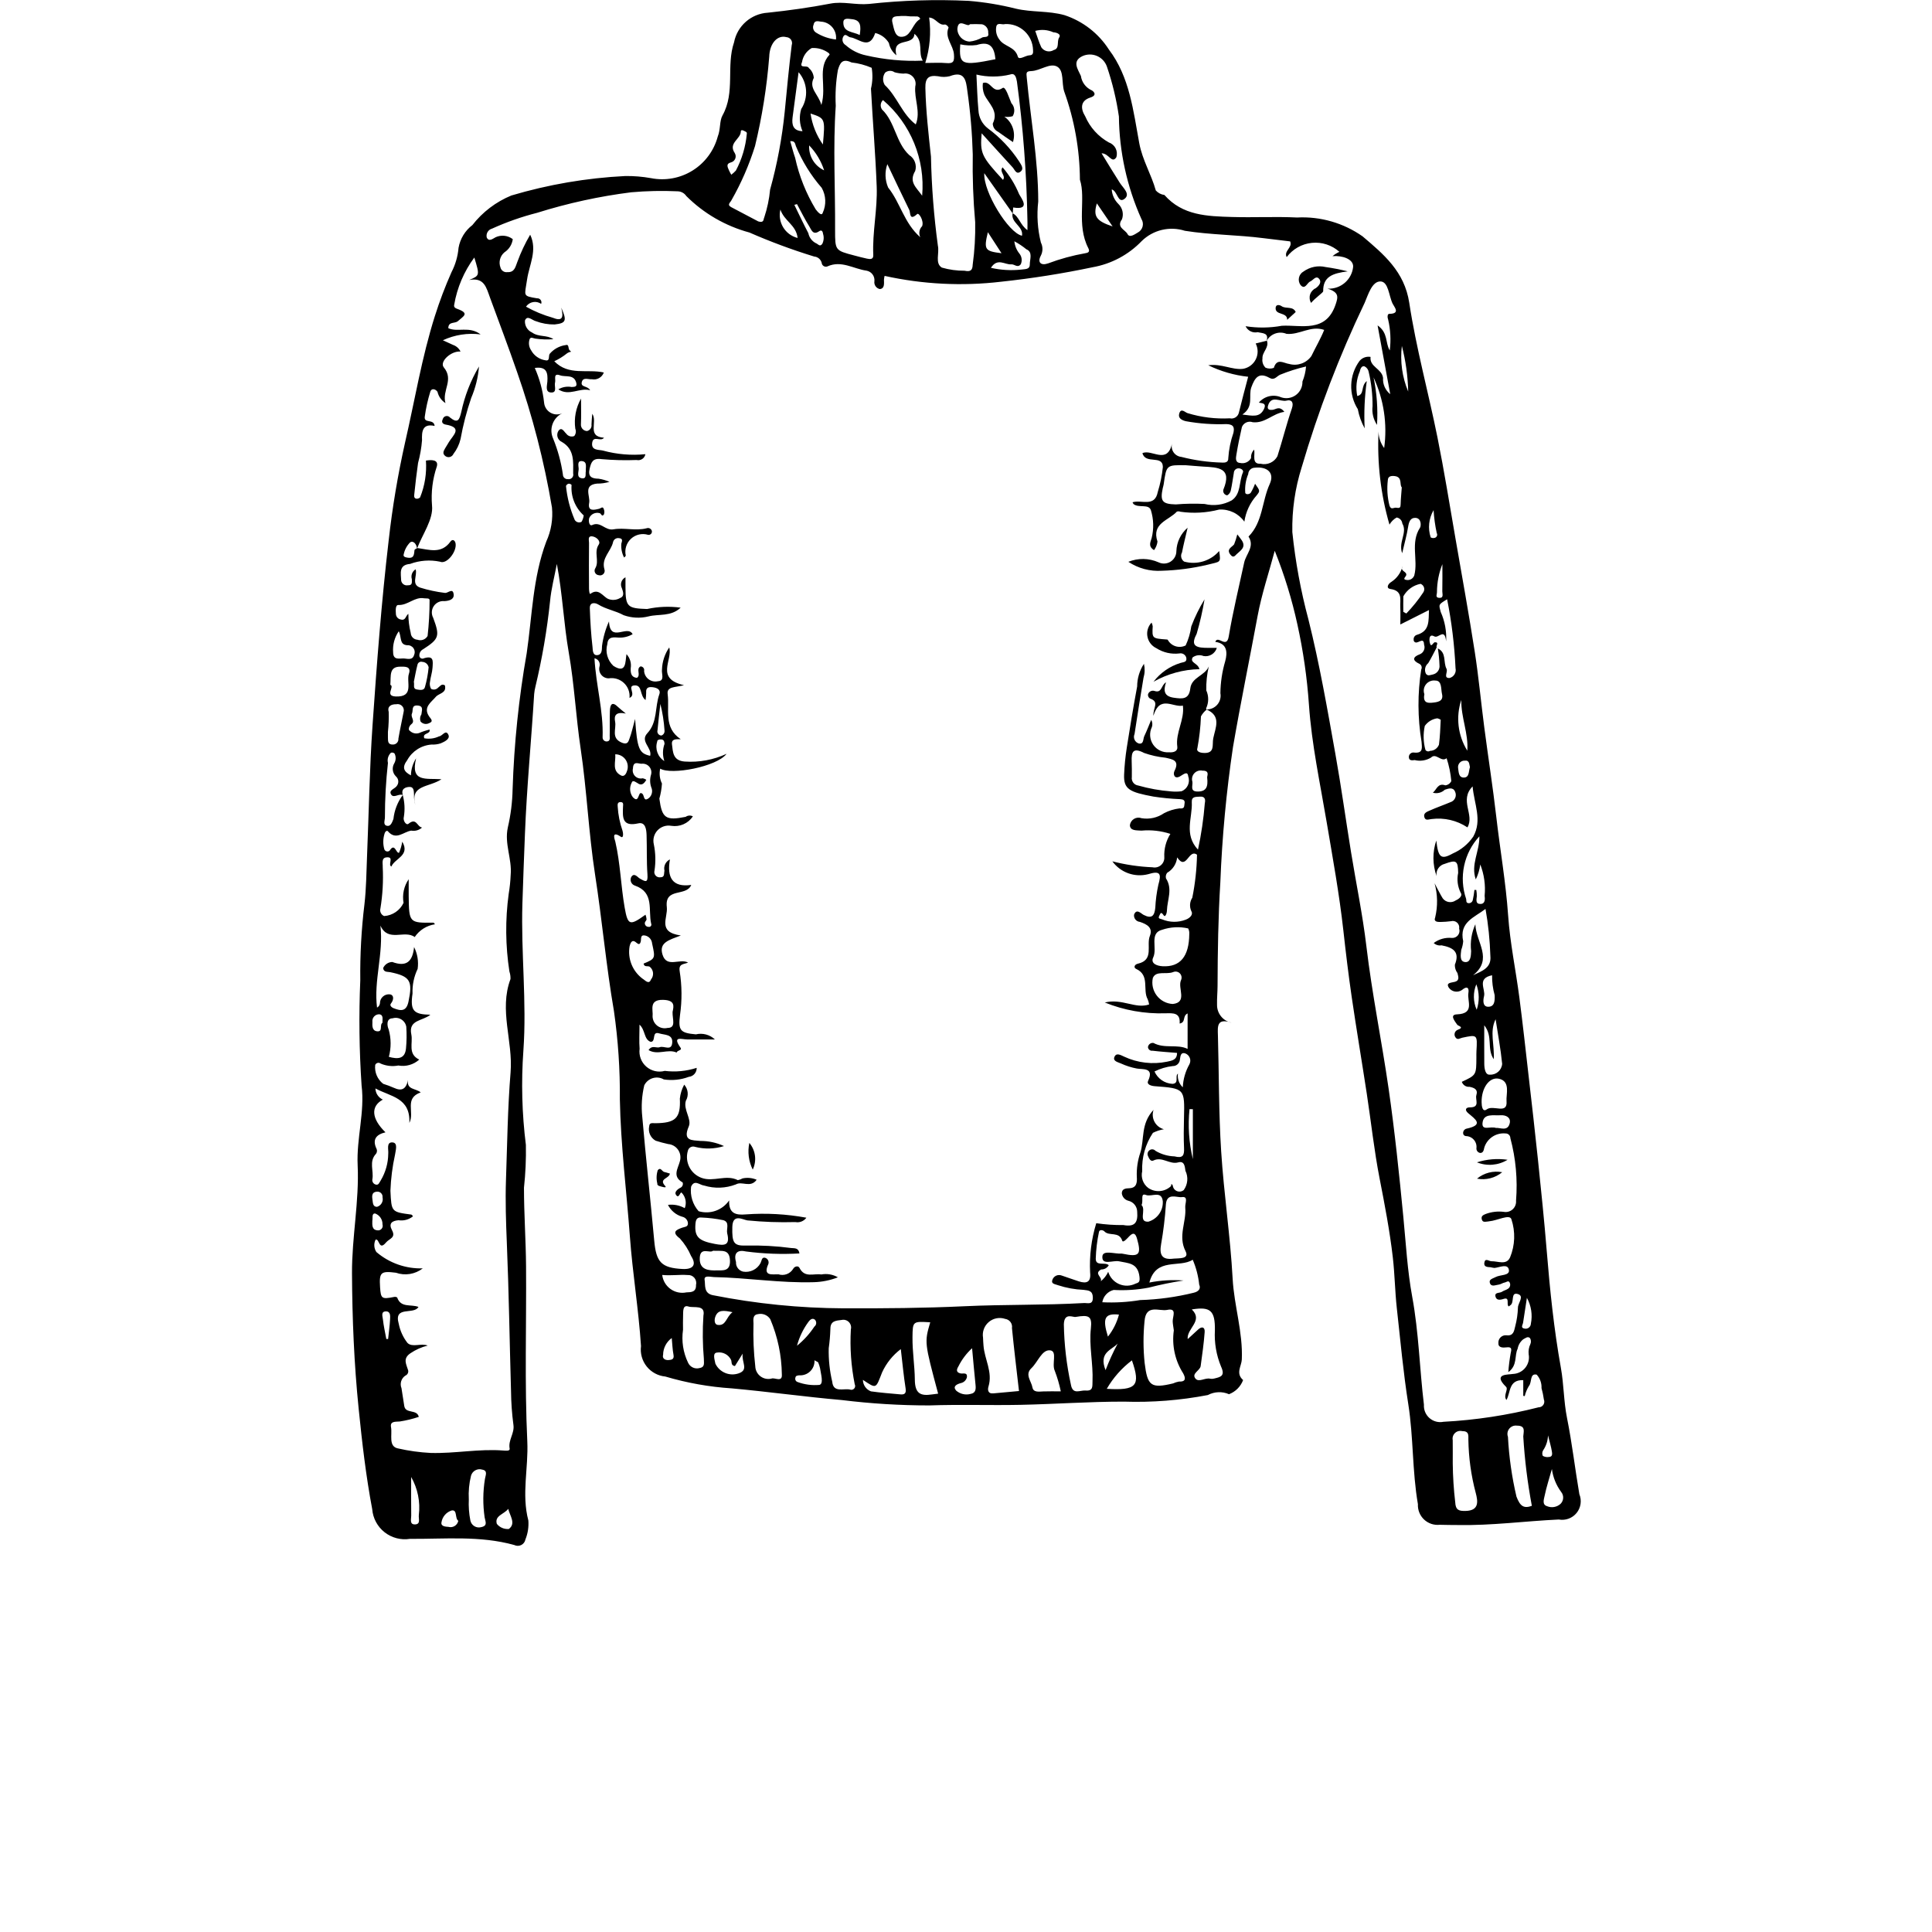 <svg height="700pt" viewBox="0 0 700 700" width="700pt" xmlns="http://www.w3.org/2000/svg"><path d="m461.86 199.57c-2.109 7.891-4.742 15.684-6.223 23.691-2.918 15.758-6.156 31.457-8.875 47.262l-.004-.004c-2.43 16.305-3.969 32.734-4.609 49.207-.77 12.484-.961 24.957-1.004 37.449-.008 2.273-.246 4.516-.188 6.828-.062 3.188 2.18 5.961 5.312 6.57-5.523-1.883-5.082 1.422-4.992 4.66.395 13.941.281 27.914 1.168 41.824.984 15.438 3.324 30.793 4.164 46.234.535 9.855 3.746 19.328 3.324 29.277-.102 2.371-2.332 5.023.469 7.453-.887 2.363-2.746 4.231-5.106 5.129-2.469-1.074-5.293-.961-7.668.301-10.023 1.926-20.227 2.727-30.426 2.387-12.488-.012-24.973.902-37.469 1.164-11 .227-22.016-.18-33.008.211h.004c-10.598 0-21.188-.648-31.703-1.945-13.336-1.16-26.59-3.031-39.887-4.234-8.164-.527-16.242-1.969-24.09-4.293-2.648-.25-5.082-1.566-6.742-3.644-1.66-2.082-2.402-4.746-2.059-7.383-.867-13.262-3.051-26.383-4.023-39.648-1.219-16.621-3.336-33.16-3.644-49.875h.004c.09-10.641-.625-21.27-2.133-31.801-2.836-16.445-4.293-33.039-6.848-49.5-2.344-15.109-2.965-30.488-5.223-45.617-1.727-11.57-2.277-23.25-4.301-34.801-1.848-10.539-2.262-21.328-4.324-32.145-.848 4.519-2.051 9.008-2.469 13.566-1.086 10.379-2.852 20.676-5.277 30.82-.23.898-.387 1.812-.473 2.731-1.039 16.906-2.684 33.801-3.344 50.695-.328 8.391-.664 16.902-.922 25.316-.539 17.773 1.617 35.527.359 53.207-.82 11.395-.516 22.84.906 34.176.098 5.172-.133 10.344-.691 15.484-.004 9.504.684 19.008.754 28.512.156 21.141-.551 42.316.449 63.414.453 9.562-2.137 19.109.379 28.648.184 2.344-.18 4.699-1.059 6.879-.16.871-.719 1.617-1.508 2.016-.793.395-1.727.398-2.519.004-12.434-3.473-25.191-2.144-37.816-2.238-3.258.516-6.586-.348-9.18-2.387-2.594-2.039-4.219-5.066-4.484-8.355-2.277-12.039-3.672-24.18-4.91-36.367-1.66-16.34-2.332-32.734-2.418-49.102-.066-13.051 2.66-26.16 2.051-39.145-.461-9.832 2.652-19.285 1.418-28.949l.004-.004c-.852-12.668-1.008-25.371-.469-38.059-.109-9.207.395-18.414 1.508-27.559.664-5.707.695-11.488.934-17.242.66-15.91.902-31.848 2.004-47.727 1.551-22.328 3.231-44.668 5.844-66.887 1.332-11.922 3.316-23.762 5.941-35.465 3.531-15.316 6.055-30.871 10.824-45.891h.004c1.695-5.359 3.688-10.617 5.965-15.75 1.438-2.762 2.312-5.773 2.578-8.871.574-3.277 2.363-6.219 5.008-8.238 3.695-4.742 8.562-8.438 14.121-10.723 13.426-3.992 27.281-6.359 41.27-7.055 3.117-.039 6.234.215 9.309.766 5.188 1.027 10.574.047 15.066-2.746 4.492-2.789 7.754-7.184 9.129-12.293 1.09-2.703.582-5.629 1.738-7.703 4.695-8.406 1.25-17.898 4.176-26.461 1.148-5.961 6.195-10.387 12.258-10.742 7.535-.793 15.148-1.852 22.656-3.297 4.609-.887 9.168.574 13.938.129h-.004c12.043-1.328 24.172-1.699 36.273-1.113 5.738.477 11.422 1.422 17.004 2.828 5.801 1.359 11.746.707 17.598 2.34 6.637 2.184 12.316 6.582 16.09 12.461 7.559 9.992 8.824 22.211 11.012 33.973 1.137 6.094 4.363 11.273 5.988 17.094.812.898 1.914 1.473 3.113 1.629 6.602 7.504 15.59 7.703 24.465 7.977 7.871.242 15.773-.203 23.633.188v-.004c8.449-.434 16.797 1.977 23.715 6.84 7.574 6.445 15.172 12.691 16.902 24.066 2.492 16.398 6.941 32.496 10.223 48.785 2.453 12.172 4.406 24.445 6.535 36.684 2.367 13.625 4.832 27.234 6.961 40.895 1.418 9.102 2.262 18.293 3.457 27.43 1.414 10.824 3.109 21.613 4.356 32.453 1.367 11.918 3.461 23.73 4.293 35.734.688 9.934 2.766 19.762 4.059 29.66 1.234 9.465 2.273 18.953 3.356 28.438 1.172 10.258 2.363 20.516 3.43 30.785 1.129 10.891 2.254 21.789 3.144 32.699 1.156 14.184 2.606 28.32 5.125 42.34 1.078 5.988 1.008 12.105 2.215 18.125 1.836 9.137 2.902 18.422 4.473 27.617v.008c.941 2.281.559 4.894-.996 6.812-1.559 1.914-4.039 2.824-6.465 2.371-12.184.57-24.309 2.231-36.535 2-2.203-.043-4.406.008-6.606-.09h-.004c-2.078.223-4.148-.477-5.668-1.914-1.516-1.438-2.328-3.469-2.219-5.559-2.082-12.027-1.59-24.195-3.473-36.141-1.824-11.578-2.887-23.23-4.168-34.863-.676-6.121-.742-12.309-1.453-18.422-1.109-9.574-2.922-19.039-4.773-28.508-1.996-10.199-3.098-20.574-4.668-30.859-1.781-11.668-3.75-23.309-5.457-34.984-1.168-7.988-2.125-16.016-3.016-24.043-1.465-13.18-3.84-26.207-6.047-39.27-2.387-14.145-5.434-28.168-6.426-42.566v.004c-.676-9.781-2.074-19.5-4.18-29.074-1.988-9.109-4.734-18.039-8.211-26.691zm59.09 35.371c3.238 1.543 1.895 5.016 3.144 7.371.605 1.145-1.273 3.367 1.055 3.352v.004c1.598-.383 2.586-1.98 2.215-3.578-.387-8.387-1.406-16.73-3.047-24.965-3.289 1.98-3.016 1.91-2.32 4.598 1.5 3.344 2.172 7 1.961 10.66-.527-5.07-2.746-.965-4.266-1.805-1.992-1.102-1.852 1.25-1.684 2.098.473 2.406 1.219.043 1.867.027 1.699-.043.285 1.289.66 1.883-1.012 1.898-1.949 3.844-3.062 5.68-1.117.914-1.477 2.469-.867 3.777.68 1.039 1.547.531 2.481.348 1.598-.309 2.676-1.805 2.469-3.418-.07-2.023-.273-4.035-.605-6.031zm-154.07-157.66c2.387 1.137 2.684 4.211 5.379 6.098 0-1.742.051-2.797-.008-3.84-.301-16.715-1.566-33.395-3.793-49.961-.262-1.523-.703-3.254-2.438-2.586l-.004.004c-4.019.969-8.211.977-12.238.023.227 4.32.32 8.652.727 12.957h.004c.121 2.59 1.387 4.996 3.453 6.566 4.43 3.273 8.246 7.309 11.27 11.918.617 1.082 1.996 2.641.457 3.777-1.496 1.105-2.055-.801-2.82-1.629-3.676-3.992-7.309-8.027-11.199-12.312-.617 7.273-.082 8.402 7.731 16.879 1.168-1.555-1.461-2.859-.152-4.543v-.004c2.512 2.902 4.539 6.188 6 9.734.777 1.473 4.371 5.894-2.156 4.812-.051.734-.098 1.469-.156 2.191-3.363-4.762-6.727-9.527-10.316-14.613-.379 6.832 8.797 21.664 13.668 22.66.582-3.434-4.113-4.652-3.406-8.133zm-215.78 121.44c-.172-1.551-1.305-2.981-2.496-2.215v-.004c-1.172 1.176-1.977 2.664-2.32 4.285-.328.91.551 1.133 1.406 1.266 2.43.387 2.305-1.277 2.504-2.824v.004c.293-.312.664-.539 1.07-.66 4.238.566 8.645 2.254 11.945-2.348.762-1.062 1.707-.449 1.871.766.41 2.977-3.227 7.562-5.633 6.531l.004-.004c-3.625-.762-7.394-.484-10.867.801-4.231.355-3.301 3.461-3.238 5.981.074.555.371 1.059.82 1.391.453.332 1.02.465 1.574.367 1.809.078 1.461-1.156 1.48-2.215h-.004c-.418-1.363.152-2.84 1.379-3.566.715 2.25-1.727 5.426 1.598 6.613h-.004c2.938.914 5.953 1.559 9.004 1.93 1.098.18 2.91-2.016 3.184.559.188 1.762-1.535 2.32-3.348 2.422-1.52-.164-3.008.527-3.863 1.797-.855 1.27-.934 2.91-.207 4.258 2.469 6.637 2.16 7.633-3.644 11.375-.863.422-1.402 1.316-1.375 2.277-.008.406.207.781.555.984.352.203.781.203 1.133 0 3.547-1.062 3.25.926 3.09 3.398-.113 1.754-.699 3.352-.902 5.039v-.004c-.211.906-.078 1.855.375 2.668.859.449 1.91.266 2.562-.449.699-.473 1.215-1.566 2.441-.832.723 2.887-2.168 2.82-3.305 4.184-1.617 1.938-4.699 3.746-2.391 7.106.609.891 1.754 1.762-.098 2.453v-.004c-1.031.508-2.277.242-3.019-.637-.324-.863-.207-1.836.312-2.602.066-1.246.973-3.027-1.414-3.195-2.324-.164-1.496 1.785-2.016 2.918-.613 1.336 1.359 2.66-.238 3.875-.805.613-1.266 2.07-.52 2.379v.004c.867.859 2.137 1.172 3.309.816 1.234-.539 2.512-.961 3.824-1.266.469 1.785-2.719 1.074-1.902 3.148 1.801.34 3.668.102 5.324-.688 1.207-.055 2.453-2.707 3.418-.547.672 1.504-1.434 2.5-2.809 3.074-1.035.344-2.129.488-3.223.43-3.734.242-7.09 2.375-8.895 5.652-2.004 2.684-1.273 4.144 1.336 5.519v.004c.055-2.191.703-4.328 1.875-6.184-2.137 8.852 3.578 7.172 9.203 7.582-4.582 3.039-11.453 1.938-9.492 9.273-.336-1.164-.492-2.375-.465-3.59-.047-1.25.027-2.93-1.609-2.898-1.473.027-3.176.695-2.445 2.934-1.426-.625-3.309 1.273-4.219-.168-1.047-1.668 1.395-2.047 2.059-3.164.809-1.047.664-2.539-.332-3.41-1.285-1.254-1.535-3.231-.598-4.762.629-1.094.66-2.434.082-3.555-.359-.305-.848-.406-1.297-.266-.996.949-1.406 2.359-1.086 3.695-.73 6.547-1.098 13.129-1.098 19.715-.004 1.203-.812 2.805.836 3.086 1.234.211 1.742-1.168 2.25-2.484.336-3.141 1.5-6.137 3.375-8.684.695 2.562.836 5.242.41 7.859-.453 1.477.891 3.203 1.648 2.578 2.945-2.426 3.082 1.09 4.941 1.34-1.062.965-2.516 1.379-3.926 1.121-2.789.395-5.5 3.695-8.465.223-.391-.457-1.082.23-1.215.934l-.004-.004c-.559 1.812-.586 3.742-.074 5.566.121.387.43.684.816.793.391.109.809.012 1.113-.254 1.902-3.059 2.356 1.145 3.418.754h-.004c.555-1.281.945-2.629 1.168-4.008 2.961 5.043-2.758 6.062-3.938 8.996-1.445-.621 1.211-3.633-1.793-3.316-1.934.203-1.273 2.227-1.352 3.531l.004.004c.25 5.008-.031 10.027-.84 14.977-.316 1.125.262 2.312 1.344 2.754 3.043-.191 5.742-2.023 7.039-4.781-.523-2.988.145-6.059 1.859-8.562 0 2.293-.02 4.172.004 6.051.117 9.738.188 9.809 9.02 9.684v.004c.195.168.359.367.488.59-2.988.438-5.648 2.117-7.332 4.621-3.664-2.734-9.621 2.059-12.422-4.148 1.18 10.199-2.473 19.852-1.223 29.711.598-.32.992-.918 1.055-1.59-.004-.914.379-1.785 1.055-2.394.676-.613 1.578-.91 2.484-.816 1.574.168 1.562 1.918.41 3.371-.457.574.094 1.289 1.031 1.664 2.699 1.074 4.609 1.164 5.356-2.398 1.582-7.535.633-9.164-6.617-10.672-.938-.195-2.367.121-2.566-1.488v.004c.586-1.316 1.875-2.176 3.316-2.211 5.066 1.887 7.371-.078 7.894-5.414v.004c1.23 2.441 1.68 5.203 1.293 7.914-1.336 2.777-1.973 5.844-1.855 8.926-.902 6.242.367 7.574 6.461 7.68-2.734 2.316-8.023 1.758-6.898 7.129.66 3.164-1.406 7.078 2.871 9.129h-.004c-2.055 1.848-4.852 2.637-7.57 2.141-2.16.418-4.398.172-6.418-.707-.312-.246-.723-.336-1.105-.234-.387.098-.703.371-.859.738-.301 2.629.797 5.223 2.891 6.836 1.336.414 2.644.902 3.922 1.469 2.68 1.234 4.367.605 5.074-2.856-.559 3.566 2.695 2.961 4.602 4.488-6.09 2.199-2.121 7.137-4.109 11.062.398-9.188-6.781-9.48-12.309-12.488l.004.004c.055 1.746 1.094 3.316 2.68 4.047-4.453 2.434-4.133 6.898.965 11.848-3.484.816-4.848 2.695-3.184 6.09.199.57.109 1.199-.238 1.691-2.672 2.785-.75 6.188-1.328 9.238-.148.82.332 1.625 1.129 1.883 1.191.391 1.375-.734 1.918-1.488h-.004c1.746-2.922 2.684-6.258 2.715-9.66.16-1.48-.816-4.34 1.637-4.086 1.953.203 1 3.008.812 4.469v-.004c-.945 4.285-1.5 8.645-1.66 13.027.379 7.684.266 7.688 7.594 8.648.242.156.441.371.586.621-1.469 1.195-3.375 1.715-5.246 1.426-2.422.199-3.664 1.18-2.359 3.613 1.484 2.777-.969 3-2.188 4.465-2.621 3.141-2.328-1.523-3.758-1.047h-.004c-.715 1.441-.605 3.156.293 4.492 4.672 3.996 10.664 6.106 16.809 5.914-2.769 2.144-6.434 2.742-9.738 1.582-5.488-.691-6.09-.164-5.742 5.238.27 4.195.605 4.418 5.094 3.535.383-.086.781-.016 1.109.203 1.312 3.856 5.016 2.344 7.711 3.414-1.676 2.996-9.059-.602-7.148 6.113h.004c.488 2.519 1.566 4.887 3.144 6.914 1.727 1.762 4.867.035 7.348.969-2.238.551-4.363 1.5-6.269 2.797-2.859 1.93-1.48 3.969-.824 6.176.184.793-.238 1.605-.992 1.91-1.5.988-2.094 2.898-1.418 4.562.363 2.152.645 4.32 1.008 6.473.492 2.918 4.586 1.039 5.262 3.914l.004.004c-2.246.754-4.555 1.312-6.894 1.676-1.695.133-3.582-.152-3.168 2.086.5 2.684-1.039 6.941 2.488 7.668v-.004c3.906.895 7.879 1.445 11.879 1.648 8.797.25 17.484-1.559 26.254-.879.922.07 2.539.266 2.356-.691-.598-3.102 1.84-5.527 1.363-8.633v-.004c-.539-4.043-.828-8.117-.867-12.199-.52-17.871-.773-35.754-1.516-53.617-.316-7.648-.574-15.281-.312-22.922.449-13 .613-26.027 1.668-38.977.918-11.289-4.246-22.508-.039-33.766h.004c.035-.934-.098-1.867-.391-2.754-1.441-9.293-1.531-18.746-.266-28.066.387-2.305.629-4.633.727-6.969.512-5.75-2.328-11.23-1.039-17.105h-.004c1.066-4.57 1.648-9.234 1.742-13.926.535-16.52 2.242-32.977 5.106-49.258 1.984-13.516 2.18-27.336 7.094-40.453 1.762-3.859 2.469-8.121 2.059-12.344-2.816-16.707-7.055-33.148-12.66-49.137-3.106-8.984-6.477-17.855-9.746-26.773-1.41-3.848-2.102-7.527-7.617-6.508 3.875-1.609 3.875-1.609 1.891-8.145-3.738 5.055-6.238 10.918-7.293 17.113-.246 1.043.641 1.316 1.355 1.586 4.215 1.57 2.047 2.535-.023 4.356-1.082.949-3.445.027-3.465 2.551 3.402 1.578 7.547-.887 11.723 2.262v-.004c-4.672-.605-9.418.129-13.691 2.117 1.535.699 2.609 1.164 3.656 1.672l.004.004c1.199.398 2.188 1.273 2.731 2.418-3.426-.324-7.742 3.699-6.055 5.734 3.777 4.555-.73 8.289.602 12.934-1.469-.934-2.512-2.41-2.894-4.106-.766-1.082-2.184-1.32-2.582-.07v-.004c-.926 2.977-1.602 6.019-2.023 9.105-.371 2.594 3.293.645 3.574 3.352-4.488-.988-4.68 2.09-4.566 5.191-.223 2.785-.707 5.543-1.441 8.238-.535 3.707-.953 7.438-1.348 11.164-.07.684-.277 1.691.883 1.793v-.004c.449 0 .879-.176 1.203-.488 1.711-4.227 2.434-8.793 2.117-13.34 1.973-.32 4.664-.398 3.945 2.152h-.004c-1.539 4.547-2.133 9.367-1.734 14.156.531 4.922-3.426 10.328-5.422 15.535zm286.01 58.32v-.004c1.508.051 2.953-.586 3.938-1.727.984-1.141 1.398-2.668 1.125-4.148.043-3.918.629-7.812 1.738-11.57.883-3.227.754-6.449-3.586-7.031.938-2.617 4.09 2.668 4.867-1.949 1.516-8.988 3.676-17.871 5.602-26.793.672-3.113 3.906-5.793 1.57-9.41 5.211-5.254 4.828-12.793 7.68-19.039 1.836-4.023-.816-6.394-5.41-5.918v.004c-1.285.008-2.332 1.027-2.379 2.309-.891 2.152-1.262 4.484-1.074 6.805.195.723 1.551.562 1.988-.039.625-1.039 1.148-2.137 1.566-3.273 1.848 2.613 1.848 2.613.539 4.266-2.375 2.656-3.91 5.957-4.418 9.484-2.074-2.949-5.535-4.609-9.137-4.383-4.586 1.191-9.359 1.457-14.047.785-.406-.176-.863-.191-1.281-.039-2.922 3.203-9.262 4.188-7.012 10.852-.141 1.121-.574 2.191-1.25 3.098-2.309-1.453-1.207-2.984-.852-4.422.82-3.305.723-6.769-.281-10.023-.77-2.43-4.383-.727-6.269-2.227-.152-.207-.285-.426-.391-.66 3.16-1.039 8.059 1.922 9.137-3.711.922-2.965 1.543-6.016 1.855-9.102-.078-4.504-6.269-.809-7.406-4.988 3.387-1.609 9.035 4.422 10.77-3.644-.34 1.113-.164 2.324.48 3.293.648.969 1.695 1.594 2.856 1.707 4.809 1.238 9.746 1.926 14.711 2.055 1.152.082 2.383-.086 2.293-1.637.211-3.117.836-6.191 1.859-9.145.367-1.785.258-3.082-2.527-3.164-4.934.188-9.871-.164-14.73-1.047-1.555-.387-2.883-1.141-2.363-2.82.652-2.117 2.125-.344 3.019-.098 4.953 1.512 10.133 2.144 15.305 1.871 1.426.332 2.859-.523 3.242-1.938 1.051-4.352 2.234-8.676 3.394-13.117h-.004c-5.023-.543-9.918-1.957-14.461-4.172 4.934-.637 8.582 1.754 12.578 1.301h-.004c2.008-.332 3.731-1.605 4.644-3.422.914-1.812.902-3.957-.027-5.766 1.336-.324 2.684-.652 4.059-1.004.91 2.496-1.754 4.09-1.605 6.43h.004c-.203 1.234.215 2.484 1.113 3.352.957.402 2.031.422 3.004.059 1.125-3.719 3.621-1.656 5.578-1.41h.004c3.008.836 6.215-.309 8.016-2.859 1.531-3.188 3.391-6.328 4.644-9.48-4.898-1.715-8.891 1.875-13.648 1.426l-.004-.004c-2.731-1.133-5.875.012-7.242 2.633 1-3.09-1.473-2.797-3.172-3.234-1.797.398-3.625-.5-4.414-2.164 4.359.688 8.801.633 13.137-.16 7.023-.395 15.945 2.731 19.477-7.699.934-2.762 1.301-4.383-2.879-5.754 4.699.254 8.766-3.234 9.234-7.914.141-2.887-4.074-4.137-7.473-3.856.758-.629 1.598-1.16 2.492-1.57-2.719-2.434-6.34-3.613-9.969-3.246-3.633.363-6.945 2.238-9.125 5.164-1.168-2.242 2.227-3.434 1.254-5.695-3.203-.387-6.453-.754-9.699-1.172-9.445-1.211-19-1.168-28.438-2.668h-.004c-2.695-.863-5.578-.977-8.332-.32-2.754.652-5.277 2.047-7.301 4.031-4.781 4.977-11.023 8.305-17.824 9.5-10.941 2.301-21.992 4.051-33.109 5.238-14.098 1.668-28.379.953-42.238-2.113-.113.465-.188.941-.223 1.418.027 1.402.254 3.227-1.52 3.356-1.305-.285-2.156-1.539-1.941-2.859.188-1.82-1.059-3.477-2.859-3.805-4.691-.648-9.113-3.832-14.152-1.547l-.004.004c-.453.18-.965.133-1.379-.125-.414-.262-.68-.703-.715-1.188-.332-1.254-1.422-2.164-2.715-2.262-7.984-2.449-15.82-5.359-23.473-8.707-8.641-2.332-16.523-6.887-22.855-13.211-.703-1.043-1.867-1.684-3.129-1.715-5.617-.258-11.246-.141-16.848.355-11.566 1.457-22.977 3.949-34.098 7.441-5.59 1.426-11.043 3.34-16.297 5.719-1.402.367-2.262 1.777-1.945 3.195.758 1.703 2.211.465 3.219-.066v-.004c2.043-.938 4.438-.672 6.223.691-.258 1.953-1.359 3.695-3.012 4.766-1.613 1.348-2.191 3.57-1.441 5.535.289 1.109 1.375 1.824 2.508 1.648 2.688.168 2.938-2.137 3.598-3.703 1.25-3.418 2.805-6.715 4.648-9.855 2.715 5.613-.355 10.938-1.121 16.219-.879 6.059-1.742 5.93 3.594 6.824.508-.047 1.008.176 1.316.586.305.41.379.949.191 1.43-.863-.602-1.926-.832-2.957-.641-1.035.191-1.945.789-2.535 1.656 3.047 1.707 6.281 3.047 9.641 3.992 3.352 1.367 4.137.191 3.125-3.637 2.184 4.797 1.676 5.633-2.391 6.09h-.004c-2.324.035-4.641-.367-6.816-1.191-1.363-.348-3.106-2.312-3.926-.25-.164 1.855.875 3.609 2.578 4.363 2.398 1.742 5.414.785 7.715 2.422-2.184.168-4.383.094-6.555-.215-.758-.109-1.637-.727-2.047.168-.469 1.355-.277 2.852.523 4.043 1.059 1.965 2.984 3.312 5.195 3.644 1.734.383 1.039-1.488 1.523-2.297l-.004-.004c1.469-1.754 3.539-2.898 5.805-3.207 1.316-.457.84 1.273 1.406 1.844.191.195.398.375.598.559v.004c-.559.066-1.086.277-1.539.609-1.402 1.133-2.941 2.082-4.578 2.836 5.199 5.375 12.012 2.723 17.945 4.074h.004c-.641 1.789-2.5 2.828-4.359 2.441-1.266.145-3.172-.879-3.629 1.066-.461 1.949 2.148 1.242 3.031 2.926-3.926-1.039-7.574 2.309-11.523-.328 1.457-.855 3.176-1.152 4.836-.844.969-.074 2.023.012 1.676-1.453-.785-3.277-3.863-2.051-5.867-2.777-2.625-.953-1.512 1.488-1.832 2.578-.387 1.312.945 3.805-1.523 3.637-2.137-.145-1.359-2.559-1.266-3.953.219-3.211-.238-5.547-4.555-4.941 1.762 3.977 2.898 8.207 3.363 12.531.121 1.523.973 2.887 2.285 3.664 1.312.773 2.922.859 4.312.23-3.418 1.656-4.887 5.738-3.305 9.188 1.699 4.172 2.883 8.535 3.527 12.992-.004.477.195.934.547 1.254.352.32.824.48 1.297.438.555.09 1.117-.109 1.496-.523s.52-.992.379-1.535c.012-4.301.535-8.742-4.098-11.43-.746-.324-1.312-.957-1.551-1.734-.234-.781-.113-1.625.328-2.305 1.203-1.582 2.027.367 2.824 1.047.648.922 1.848 1.277 2.894.852.598-.746.742-1.758.379-2.641-.527-3.777.199-7.625 2.078-10.945 0 3.559.09 6.391-.035 9.211-.074.633.117 1.273.531 1.762.414.488 1.012.781 1.652.809 1.09-.227 1.812-1.27 1.641-2.367.031-1.297.18-2.59.277-3.887 2.051 2.941-2.094 8.234 4.254 8.676-1.168 1.613-3.82-.961-4.266 1.746-.488 2.945 2.348 2.535 3.906 2.91v.004c4.996 1.367 10.199 1.809 15.352 1.305-.121.711-.531 1.336-1.129 1.734-.602.398-1.336.531-2.039.371-4.246.164-8.5.059-12.73-.316-3.262-.465-3.762 1.23-4.301 3.484-.668 2.789.656 3.586 3.25 3.609 1.359.199 2.684.582 3.938 1.141-1.457.43-2.973.645-4.492.629-5.184.508-2.398 4.531-2.859 6.981-.594 3.164 1.719 2.598 3.602 2.144.648-.156 1.363-1.105 1.734.211v.004c.23.594.23 1.25.004 1.84-.773 1.098-1.004-.469-1.602-.484-1.523-.402-3.113.367-3.734 1.816-.293.949-.035 3.027 1.098 2.504 3.074-1.414 4.652 2.102 7.715 1.555 3.828-.688 7.957.645 11.957-.375.375-.148.793-.137 1.16.035.363.172.641.492.762.875.102.391 0 .801-.273 1.098-.273.293-.676.43-1.07.363-2.18-.664-4.551-.117-6.219 1.441-1.668 1.555-2.379 3.879-1.871 6.102-.145.27-.355.5-.613.672-.797-1.539-1.145-3.273-1.004-5 .219-.863.738-1.891-.836-2.008-.984-.184-1.938.445-2.156 1.422-.734 3.352-4.285 5.742-3.152 9.785.238.598.109 1.281-.332 1.754-.441.469-1.113.645-1.727.449-.574-.051-1.082-.402-1.328-.922-.25-.523-.203-1.137.121-1.613 1.523-2.676-.637-5.769 1.23-8.559.816-1.215-.777-2.719-2.246-2.949-1.867-.293-1.27 1.391-1.277 2.301-.059 5.508-.039 11.016-.004 16.523.004.715.148 2.25.508 1.98 2.965-2.231 4.5.934 6.363 1.809l-.004.004c1.422.598 3.043.492 4.375-.289 1.816-.68 1.035-2.469.648-3.625h-.004c-.34-.691-.395-1.492-.145-2.223.25-.734.781-1.332 1.477-1.672 0 1.477-.004 2.574 0 3.676.02 7.055.734 7.582 7.848 7.816v-.004c3.988-.867 8.102-1.031 12.145-.484-3.555 3.336-7.941 2.215-11.652 3.168-2.977.742-6.109.59-9-.438-2.984-1.633-6.375-2.129-9.238-3.898-1.07-.66-3.098-.918-3.023 1.387.156 4.707.434 9.418.98 14.09.105.902-.02 2.988 1.645 2.894 1.805-.098 1.742-1.867 1.793-3.301l-.004.008c.402-3.086 1.254-6.094 2.531-8.93.359 7.988 6.668 1.027 8.562 4.629v.004c-1.484.855-3.176 1.289-4.891 1.246-1.781-.098-4.09-.574-4.266 2.32-.812 2.84.031 5.894 2.188 7.914 4.75 3.023 4.277-1.461 4.746-4.25 1.273 1.371 1.84 3.254 1.535 5.098-.102 1.992.316 3.32 2.269 3.496 1.535-1.113-.492-3.148 1.289-4.16.41.008.793.199 1.047.523.25.324.34.746.242 1.145.082 1.195.684 2.297 1.645 3.012.965.711 2.191.969 3.359.699 2.598-.105 1.25-2.719 1.473-4.219.09-2.871 1.004-5.656 2.633-8.023 1.309 4.578-5.172 11.301 5.356 13.676-3.258.855-6.309.406-5.93 3.242.742 5.562-1.625 12.102 4.734 16.32-1.562.031-3.434-.234-3.168 1.895.355 2.836.336 5.906 4.637 6.207 5.203.355 10.41-.609 15.141-2.797-3.516 4.684-20.051 7.785-24.047 5.367-.41 1.82-.184 3.727.637 5.402-.121 1.852-.438 3.684-.938 5.473.949 7.062 2.266 8.047 9.527 6.59.773-.547 1.785-.609 2.621-.172-1.719 2.578-4.777 3.914-7.836 3.426-1.832-.328-3.707.289-4.981 1.645-1.273 1.355-1.777 3.266-1.336 5.074.641 3.125.723 6.34.246 9.492-.188.629-.039 1.309.395 1.805.43.492 1.082.734 1.73.633 1.652.02 1.242-1.359 1.469-2.398h.004c-.371-1.656.453-3.352 1.988-4.082-1.164 6.496.867 10.234 7.723 9.246-1.758 4.379-9.691.754-8.852 8.031.453 3.926-3.578 9.066 5.078 10.285-4.238 1.645-7.992 2.508-6.648 6.906 1.531 5.023 6.254 1.266 9.281 2.91-1.574.672-3.535.355-3.039 3.18l-.008-.004c.832 5.215.875 10.523.129 15.75-.719 5.691.051 6.574 5.738 7.082 2.465-.582 5.059.113 6.898 1.855-3.766 0-6.891.008-10.012-.004-2.004-.008-5.566-1.445-2.473 2.953.758 1.078-1.238.922-1.375 1.797-3.168-1.465-6.836 1.09-10.184-.895 1.281-1.965 2.859-.59 4.066-1.059 1.512-.586 4.231 1.535 4.512-1.566.285-3.191-2.742-2.809-4.68-3.422-2.938-.93-1.023 3.039-3.133 3.062-2.519-.93-1.84-4.18-4.043-6.246 0 3.363-.184 6.086.039 8.773l-.004-.004c-.324 2.418.578 4.836 2.414 6.445 1.832 1.605 4.348 2.191 6.699 1.551 3.891.477 7.836.102 11.562-1.102.059 1.668-1.191 3.098-2.852 3.258-2.891 1.078-6.008 1.402-9.059.934-1.211-.703-2.66-.871-4-.465-1.344.406-2.453 1.348-3.074 2.602-.891 3.731-1.137 7.59-.723 11.402 1.289 14.98 2.973 29.93 4.332 44.906.707 7.769 2.578 9.836 10.211 10.238 3.832.203 5.246-1.465 3.16-4.668l-.004-.004c-.996-2.344-2.375-4.5-4.082-6.391-3.148-2.371-1.238-3.144.848-3.902 1.047-.379 2.246-.23 2.059-1.859-.191-1.066-1.02-1.906-2.082-2.117-2.231-.652-4.086-2.207-5.129-4.285 2.106-.27 4.238.152 6.078 1.199.766-1.938.32-4.144-1.141-5.629-.527-.477-.969 2.566-2.098.691-.547-.91.637-1.98 1.684-2.473h-.004c.723-.344 1.062-1.18.785-1.926-3.891-2.156-1.645-5.07-.984-7.688.414-1.402.176-2.914-.648-4.117s-2.148-1.973-3.602-2.09c-1.535-.332-3.051-.738-4.543-1.219-1.852-1.031-2.801-3.164-2.328-5.231.074-1.434 1.191-1.098 2.098-1.102 7.418-.047 9.34-1.789 9.004-8.902h-.004c.195-1.777.73-3.5 1.578-5.074 1.453 1.609 1.695 3.977.602 5.848-.996 3.238 2.203 6.621 1.062 9.273-2.316 5.387 1.207 4.977 4.219 5.277 2.949-.012 5.867.625 8.547 1.863-3.398 1.062-7.019 1.164-10.469.289-.531-.199-1.121-.164-1.625.102-.5.266-.863.734-.996 1.285-1.215 4.074.953 8.387 4.945 9.84 4.359 1.598 8.879-1.332 13.152.824.602-.113 1.18-.328 1.711-.629 1.711-.375 3.5-.203 5.113.488-2.266 3.109-5.301.367-7.547 1.699v-.004c-3.668 1.418-7.711 1.562-11.473.41-1.59-.148-3.516-2.34-4.738.406h-.004c-.406 3.215.586 6.453 2.734 8.887 4.144 1.238 8.613-.344 11.059-3.914-.188 4.805 2.434 5.394 6.059 5.07 7.328-.535 14.695-.133 21.922 1.199-.906 1.262-2.465 1.879-3.988 1.586-5.809.164-11.621-.039-17.406-.613-1.703-.281-5.328-2.566-5.438 2.391-.129 5.699.461 6.883 4.969 6.723v.004c5.465-.121 10.93.176 16.348.891 1.152.133 2.668-.191 3.004 1.969v-.004c-6.445.367-12.906.129-19.305-.707-3.141-.746-4.613.551-3.684 3.816-.117 1.637.977 3.117 2.578 3.481 2.555.43 5.102-.824 6.316-3.113.406-.758.383-2.195 1.598-1.922.473.121.871.434 1.105.863.234.426.281.934.129 1.395-2.059 4.519 1.285 3.703 3.656 3.75 2.012.648 4.203-.16 5.316-1.961.438-.898 1.836-1.324 2.316-.352 1.852 3.723 5.172 1.922 7.883 2.367 2.066-.387 4.203-.023 6.019 1.031-2.773 1.086-5.715 1.684-8.691 1.766-12.133.367-24.137-1.613-36.227-1.852-1.195-.023-3.688-.801-3.367 1.039.324 1.852-.441 4.852 3.043 5.539v-.004c15.582 3.086 31.418 4.676 47.301 4.746 14.582.047 29.148-.066 43.734-.75 14.422-.68 28.902-.34 43.344-1.16 1.348-.078 3.285.789 3.238-1.984-.043-2.488-1.465-2.566-3.375-2.797-3.133-.133-6.238-.695-9.223-1.672-.977-.402-2.551-.426-2.109-1.812l.004.004c.191-.699.668-1.281 1.312-1.609.645-.328 1.398-.367 2.074-.109 2.078.688 4.133 1.453 6.215 2.121 2.906.934 4.496.262 4.113-3.215-.301-6.035.453-12.074 2.227-17.852 3.262.48 6.555.707 9.848.672 4.117.754 5.289-.895 4.984-4.809v-.004c-.02-1.914-1.344-3.562-3.211-3.996-1.266-.32-2.203-1.387-2.363-2.684.008-1.672 1.414-1.809 2.734-1.855 2.789-.098 2.812-2.332 2.703-4.098l-.004.004c-.125-2.984.309-5.969 1.277-8.797 1.539-4.754.027-10.406 4.789-15.508-.492 1.43-.367 2.996.34 4.332.711 1.332 1.945 2.309 3.406 2.695-1.383.238-2.723.68-3.977 1.305-2.738 4.102-4.098 8.969-3.883 13.898-.543 2.289.328 4.684 2.215 6.09 2.539 1.719 5.926 1.449 8.168-.641.125-.27.191-.562.184-.859.211.152.387.348.508.574.082.902.652 1.684 1.488 2.035.836.348 1.793.207 2.492-.367 1.473-2.039 1.707-4.723.609-6.984-.219-1.391-.289-3.691-2.598-3.043-3.156.891-5.84-2.262-9.035-.664-.949.477-1.574-.773-1.926-1.637v-.004c-.355-.742-.117-1.637.559-2.106.66-.496 1.586-.402 2.137.215 2.094 1.254 4.477 1.949 6.918 2.023 3.004.766 3.559-.324 3.441-2.992-.16-3.606-.109-7.227-.02-10.836.266-10.719.293-10.789-10.586-11.605-1.57-.117-2.965-.734-2.43-1.879 2.344-5.012-1.957-4.109-4.074-4.519-1.973-.371-3.891-.98-5.711-1.816-1.023-.477-3-.812-2.426-2.316.688-1.793 2.359-.695 3.559-.176v.004c4.844 2.262 10.285 2.898 15.52 1.824 1.777-.387 3.644-.605 3.633-3.184-3.023-.254-5.957-.438-8.875-.793-.395.062-.801-.039-1.117-.289-.316-.246-.516-.617-.547-1.016.055-.469.301-.895.68-1.18.379-.285.855-.402 1.32-.324 4.031 2.184 8.668.309 12.363 2.152l.004-12.852c-1.988.918-.504 3.231-2.891 3.664.309-4.008-2.34-3.762-5.106-3.715-7.531.246-15.027-1.086-22.012-3.91 6.352-1.551 11.094 2.426 16.062.707-.098-.645-.273-1.273-.52-1.875-1.938-3.449.914-8.684-4.211-11.02-.918-.418-.676-1.574.691-1.883 5.934-1.348 2.953-6.652 4.301-10.023 1.215-3.039-1.086-4.273-3.609-5.113v-.004c-.629-.051-1.211-.363-1.613-.855-.398-.492-.578-1.125-.5-1.754.887-2.359 2.574-.383 3.441.066 3.07 1.598 3.957.246 4.254-2.535.133-2.812.504-5.606 1.109-8.355 1.125-3.922.805-5.246-3.746-3.828-4.856 1.227-9.973-.621-12.918-4.672 4.766 1.23 9.648 1.953 14.566 2.156 1.082.234 2.211-.055 3.047-.777.84-.727 1.289-1.801 1.211-2.906-.148-2.965.621-5.902 2.199-8.418-3.383-1.109-6.961-1.512-10.508-1.18-1.676-.152-4.074.156-4.164-1.977v-.004c.129-.949.684-1.789 1.508-2.281.824-.492 1.828-.578 2.727-.238 2.84.473 5.754-.176 8.129-1.809 1.746-.918 3.644-1.508 5.602-1.742 1.973.211 1.656-.812 1.84-1.746.242-1.25-.473-1.531-1.621-1.609-3.254-.129-6.496-.441-9.711-.941-8.57-1.602-10.77-2.637-10.566-7.922.137-3.328.469-6.648.992-9.941 1.145-7.363 2.371-14.715 3.738-22.043.008-2.906.863-5.754 2.457-8.188.387 1.684.332 3.434-.16 5.086-1.141 6.777-2.207 13.566-3.246 20.359-.293.66-.293 1.414.008 2.07s.867 1.152 1.559 1.363c1.84.324 1.48-1.652 1.957-2.652.926-1.93 1.684-3.938 2.508-5.914.449.789.543 1.734.254 2.598-1 2.051-.828 4.477.453 6.367 1.277 1.887 3.469 2.945 5.746 2.777 1.664.152 3.238-.375 3.012-1.988-.723-5.176 2.691-9.695 2.023-14.914-3.594.758-8.344-3.992-10.688 3.68-.141-2.883 2.078-4.812-.746-6.066-.812-.172-1.34-.961-1.188-1.777.34-.953 1.371-1.461 2.328-1.152 2.75.91 2.344-2.086 4.184-3.137-1.012 3.078-.727 5.074 2.805 5.586 3.106.449 5.519.684 5.984-3.356.473-4.102 5.289-4.559 6.707-7.984-.676 2.844-.98 5.762-.91 8.684.941 2.082.918 4.469-.07 6.527.023.164.086.32.188.449-.84.668-1.539 1.496-2.051 2.438-.148 3.859-.582 7.703-1.289 11.496-.465 1.098.711 1.652 2.078 1.746 4.453.309 3.18-2.941 3.676-5.324.82-3.945 3.004-8.059-2.496-10.441zm66.43-130.1c.465-3.731.266-7.516-.594-11.176-.297-.691-.316-2.047.387-2.051 4.188-.027 1.82-2.496 1.242-3.688-1.395-2.863-1.492-8.016-4.434-8.055-3.047-.039-4.449 4.836-5.723 7.809h-.004c-9.191 19.207-16.816 39.129-22.801 59.562-2.394 7.578-3.535 15.496-3.379 23.441 1.098 10.684 3.047 21.262 5.828 31.637 4.039 16.145 6.871 32.508 9.789 48.855 2.106 11.785 3.742 23.656 5.656 35.477 1.84 11.352 4.203 22.641 5.555 34.051 2.051 17.344 5.582 34.441 8.07 51.711 2.223 15.453 3.828 30.934 5.328 46.445.934 9.648 1.461 19.387 3.215 28.895 2.391 12.965 2.664 26.098 4.246 39.117h-.004c-.117 1.84.629 3.625 2.019 4.836 1.391 1.211 3.262 1.703 5.066 1.336 11.625-.613 23.164-2.367 34.445-5.246.691.016 1.344-.324 1.734-.895.387-.574.461-1.301.195-1.941-.191-1.391-.477-2.766-.855-4.121.094-1.797-.539-3.559-1.758-4.887-2.582-.543-1.648 2.766-2.801 4.109-.695 1.137-1.211 2.375-1.52 3.676l-.535-.09v-5.695c-5.371-.172-4.523 4.453-6.09 7.188-1.285-1.613.812-3.824-.16-4.777-5.023-4.926.977-4.324 2.582-4.664v.004c1.738-.082 3.356-.91 4.434-2.273 1.082-1.363 1.516-3.129 1.195-4.84-.145-1.258.066-2.531.609-3.676.312-.695.273-1.5-.109-2.16-.797-.848-1.691.012-2.496.414-1.062.855-1.773 2.07-2 3.418-1.234 2.477.047 5.977-3.387 8.477.172-2.309.461-4.609.867-6.887.367-1.559.41-2.336-1.539-2.098-1.219.148-2.938.172-2.914-1.441h.004c-.094-.805.188-1.605.758-2.176.57-.57 1.371-.852 2.176-.762 2.59.336 2.754-1.691 3.137-3.176.598-2.254.938-4.57 1.008-6.898.035-1.684 2.469-4.176-.117-4.891-2.594-.723-1.09 3.035-2.606 4.066-.215.148-.422.309-.621.449-1-.719.578-3.527-1.871-2.723-1.582.52-2.656.402-2.941-.945-.328-1.559 1.562-1.086 2.379-1.656.625-.438 1.438-.598 2.074-1.02l.004-.004c.715-.402 1.055-1.25.812-2.035-.398-1.309-1.281-.398-1.891-.293-.758.129-1.449.688-2.199.77-1.129.125-2.734.992-3.215-.664-.375-1.289 1.156-1.547 2.094-2.066 1.68-.926 5.203-.434 4.82-2.621-.422-2.402-3.344-.867-5.231-.688-.465-.047-.926-.133-1.379-.254-1.105-.086-2.516-.043-2.297-1.598.273-1.934 1.672-.562 2.59-.582 2.352-.043 5.43 1.512 6.723-1.363l.004.004c1.824-4.414 2-9.332.496-13.863-.617-1.965-5.172.512-7.961.738-.156.012-.309.074-.465.078-.875.02-1.98.535-2.309-.809-.289-1.18.512-1.535 1.488-1.934l-.004.004c2.07-.758 4.289-1.016 6.481-.75 1.16.219 2.359-.121 3.234-.914.875-.797 1.324-1.957 1.219-3.133.609-7.617-.082-15.285-2.059-22.668 0-.457-.188-.891-.516-1.211-.324-.316-.766-.492-1.223-.48-3.461-.332-6.676 1.812-7.707 5.129-.199.988-.406 1.969-1.5 1.938-.816-.133-1.398-.863-1.348-1.688.148-1.105-.188-2.223-.914-3.066-.73-.844-1.789-1.34-2.902-1.355-1.52-.203-1.238-2.371.234-2.691 6.465-1.395 3.106-3.465.559-5.644-1.273-1.09-.914-2.086.664-2.074 3.809.027 1.836-2.812 2.332-4.402.68-2.176-.836-2.688-2.453-3.039-1.246.125-2.414-.629-2.816-1.812 5.25-2.449 5.25-2.449 5.281-8.805.004-.789-.02-1.578.027-2.363.348-5.941.344-5.984-5.141-4.812-.895.191-1.707.957-2.449-.113v-.004c-.336-.449-.441-1.027-.285-1.566.156-.543.551-.977 1.074-1.18 2.609-.922.129-1.426-.141-1.812-.953-1.363-2.891-3.68-.125-3.789 6.559-.258 3.652-4.797 4.141-7.703.316-1.887-.43-2.723-2.309-1.137l.004.004c-1.523 1.062-3.617.727-4.734-.758-1.312-1.992.941-1.832 2.215-2.215 1.781-.535 1.109-2.023.863-3.148-.648-.871-.98-1.938-.941-3.023 1.961-4.844-.871-6.273-4.84-7.031-1.02.18-2.062-.129-2.824-.836 1.891-1.418 4.242-2.074 6.59-1.84.859.059 1.691-.316 2.219-.996.523-.68.68-1.578.406-2.398.145-.793-.129-1.605-.727-2.148-.598-.543-1.434-.738-2.211-.523-1.246.16-2.504.254-3.762.277-1.109.027-2.637-.047-1.977-1.641l-.004-.004c.98-4.074.906-8.332-.215-12.371 1.348 2.516 2.062 4.047 2.957 5.465 1.09 1.457 3.133 1.801 4.641.781.797-.332 2.789-1.523 1.852-2.836-1.105-2.215-1.426-4.742-.906-7.164-.07-4.465-.676-4.832-4.852-3.293-2.008.469-3.305 2.414-2.969 4.445-1.48-4.164-1.516-8.707-.102-12.898.691 6.086 1.613 7.152 6.008 4.684v.004c2.988-1.301 5.547-3.418 7.391-6.106 3.309-5.984.352-11.637-.246-18.184-4.965 5.09.828 10.262-1.867 14.848-3.816-2.535-8.422-3.609-12.965-3.023-1.102.074-2.281.77-2.672-.773-.359-1.41 1.016-1.875 1.93-2.285 2.473-1.109 5.047-1.996 7.543-3.051l-.004.004c.777-.234 1.406-.797 1.73-1.535.32-.742.297-1.59-.059-2.312-.75-1.734-2.441-1.074-3.695-.676-1.152 1.105-2.805 1.52-4.34 1.082 1.414-1.113 1.746-3.621 4.547-2.664v-.004c.93-.113 1.738-.695 2.141-1.539-.25-2.816-.824-5.594-1.703-8.281-1.973 1.602-3.809-2.117-5.672-.219-1.77 1.066-3.894 1.387-5.898.891-.828.109-2.098.309-2.109-1.105-.008-.484.207-.949.578-1.262s.859-.445 1.34-.355c3.445.355 2.789-1.918 2.68-3.934l-.004-.004c-1.434-8.656-1.473-17.488-.109-26.156.383-.734.105-1.637-.621-2.035-2.742-1.258-2.469-2.531.117-3.488v.004c1.352-.555 2.035-2.074 1.547-3.453-.09-2.488-1.484-1.086-2.551-.863v-.004c-.301.113-.637.059-.891-.141-.25-.199-.383-.512-.344-.832-.09-.812.434-1.566 1.227-1.77 4.734-1.379 4.125-5.219 4.324-8.957l-10.379 5.223c0-2.184.082-4.227-.02-6.254-.141-2.711 1.012-5.973-3.598-6.602-1.535-.211-1.031-1.781.441-2.617v-.004c1.973-1.305 3.391-3.301 3.969-5.594-.992 1.855 1.652 1.789 1.344 3.211-.133.625-1.719 1.617.391 1.762l.004.004c1.129.062 2.164-.637 2.531-1.707 1.453-5.637-1.5-11.789 2.074-17.27.398-.613.57-3.434-1.641-3.551-1.852-.098-2.387 1.453-2.668 3.227-.477 3-1.316 5.938-2.164 9.586-1.465-4.148 2.012-7.387.062-10.766l-.004-.004c-.113-1.109-.957-2.004-2.059-2.18-1.078.617-1.977 1.508-2.602 2.582-3.168-10.953-4.5-22.352-3.953-33.738.023 2.164.738 4.266 2.039 5.992 1.199-8.719-.137-17.598-3.84-25.582 1.188 5.648 1.605 11.434 1.242 17.195-1.32-1.992-1.895-4.387-1.617-6.762.035-4.16-.43-8.312-1.379-12.363-.141-.906-.711-1.688-1.535-2.09-1.133-.309-1.539 1.094-1.703 1.848-1.215 2.805-1.539 5.914-.922 8.906 2.789-.621 1.125-3.508 3.449-5.426-.793 5.676-1.051 11.414-.762 17.137-1.195-2.164-2.035-4.508-2.484-6.941-1.664-2.637-2.496-5.711-2.387-8.824.105-3.117 1.152-6.129 2.996-8.641.973-1.18 2.508-1.742 4.012-1.477-.461 3.621 4.066 4.215 4.527 7.59-.164 2.281.809 4.492 2.602 5.91-1.586-8.613-3-16.301-4.586-24.914 3.906 2.699 2.754 6.422 4.398 9.043zm-112.26-61.824h-.004c-.07-10.914-2.004-21.738-5.707-32.004-.969-3.035 0-7.406-2.445-8.914-2.609-1.609-6.16 1.434-9.449 1.551-1.984.07-1.832.609-1.652 2.496 1.406 14.922 4.137 29.719 4.152 44.785h-.004c-.57 4.969-.242 9.996.965 14.848.77 1.516.75 3.312-.051 4.809-1.277 2.43.117 3.644 2.652 2.742l.004.004c4.367-1.641 8.879-2.871 13.473-3.684.84-.133 1.859-.383 1.109-1.832-4.398-8.504-.785-17.926-3.047-24.801zm-38.828-9.129c-.211-7.723-.867-15.422-1.965-23.066-.473-3.648-.887-7.434-6.387-5.309-1.387.34-2.836.344-4.223.012-3.379-.461-4.68.559-4.594 4.289.188 8.324 1.125 16.566 2.027 24.812.215 10.793 1.051 21.566 2.5 32.266.617 2.715-1.145 6.402 1.438 7.965 2.672.773 5.441 1.156 8.223 1.133 2.176.461 2.894-.152 2.957-2.227l.004.004c.691-5.086.992-10.219.898-15.348-.727-8.156-1.02-16.348-.879-24.531zm-49.883 27.359c0 7.398 0 7.402 6.984 9.227 1.504.395 3.004.809 4.527 1.125 1.086.223 2.402.426 2.328-1.289-.375-8.32 1.551-16.539 1.238-24.816-.445-11.828-1.453-23.633-2.074-35.457l-.004-.004c.594-2.477.684-5.047.262-7.559-2.324-1.008-4.785-1.66-7.305-1.941-3.383-1.621-4.211.293-4.934 2.727v-.004c-.746 4.281-1.008 8.637-.781 12.977-1.027 15.012-.148 30.012-.242 45.016zm-27.828-3.121c2.16.645 1.797-.77 2.172-1.477 1.078-3.254 1.789-6.621 2.109-10.035 2.574-9.266 4.348-18.738 5.305-28.309.789-8.02 1.516-16.047 2.527-24.039.234-.648.148-1.371-.234-1.945s-1.016-.93-1.703-.961c-3.176-.879-6.098 2.18-6.215 7.195l-.004-.004c-.859 10.875-2.578 21.664-5.137 32.27-2.121 6.805-4.969 13.359-8.496 19.551-.359.871-1.84 1.676-.109 2.598 3.426 1.82 6.867 3.621 9.785 5.156zm124.38-24.672c2.406 3.906 4.457 7.332 6.613 10.691 1.207 1.879 4.019 4.144 1.613 5.867-2.348 1.68-2.422-2.859-4.551-3.5l.004-.004c.121 2.008.984 3.894 2.422 5.301 1.477 1.438 1.984 3.602 1.293 5.543-2.137 2.945 1.191 3.754 2.008 5.356.738 1.445 2.562.145 3.715-.555.859-.441 1.488-1.227 1.742-2.156.25-.93.098-1.926-.418-2.738-5.242-11.688-8.02-24.328-8.16-37.133-.887-6.148-2.34-12.199-4.34-18.078-.602-1.734-1.902-3.137-3.59-3.867-1.684-.727-3.598-.711-5.273.043-3.934 1.879-1.617 4.809-.57 7.195.309 2.211 1.695 4.125 3.699 5.106.574.176 2.652 1.777-.289 2.719-3.648 1.164-3.562 4.019-1.859 6.777v-.004c1.734 4.043 4.769 7.391 8.617 9.52 2.207.766 3.391 3.16 2.656 5.379-1.66 2.414-2.688-1.508-5.332-1.461zm-183.73 182.95c.547 9.82 3.269 19.07 2.945 28.609-.023.402.121.801.402 1.09.281.293.672.453 1.078.445 1.43-.055 1.07-1.328 1.09-2.125.082-2.984-.035-5.977.07-8.961.078-2.18.707-3.629 2.973-1.383.633.625 1.363 1.152 2.797 2.352-3.488-.703-4.359.605-3.883 2.934.539 2.625-1.656 6.012 2.574 7.668 2 .781 2.258-.535 2.59-1.395.805-2.09 1.266-4.309 2.082-7.262.766 10.91 1.441 12.465 5.453 13.367.812-2.887-3.805-5.199-1.016-8.188 3.758-4.031 2.68-9.461 4.336-14.09.621-1.742-.898-2.402-2.426-2.578-1.434-.164-2.5.109-2.336 1.953v-.004c-.008.91-.082 1.816-.227 2.711-2.227-1.707-1.066-5.43-3.93-5.316-3.059.125.809 3.363-1.883 4.531v.004c.207-2.012-.531-4.008-2.004-5.398-1.473-1.391-3.504-2.016-5.504-1.695-1.051.016-2.051-.453-2.711-1.27-.66-.816-.91-1.891-.676-2.918.219-.645.148-1.359-.195-1.949-.344-.594-.93-1.004-1.602-1.133zm214.28-69.938c-7.059-.121-7.055-.121-8.047 6.91-.066.461-.23.91-.328 1.367-1.023 4.777-.184 5.793 4.738 5.914 3.461-.289 6.938-.344 10.402-.164 3.332.82 6.848.355 9.848-1.305 3.441-2.363 2.574-6.773 4.051-10.117.336-.762-.578-1.41-1.414-1.484v.004c-.473-.051-.949.098-1.305.414-.359.316-.566.77-.574 1.246-.375 2.137-.637 4.293-1.113 6.406-.172.719-.637 1.34-1.277 1.711-.48-.051-.914-.312-1.18-.715-.27-.398-.348-.898-.215-1.359 3.258-7.914-1.77-8.035-7.352-8.344-2.144-.121-4.344-.359-6.234-.484zm-195.79 162.84h-.004c.215.551.344 1.133.387 1.723-.062.422-.555.777-.625 1.199-.051.383.07.766.328 1.051.254.285.625.445 1.008.438.312.078.641-.031.844-.277.203-.25.246-.594.109-.883-1.141-4.914 1.23-11.289-5.848-13.773-.625-.188-1.141-.641-1.406-1.234-.266-.598-.254-1.281.023-1.871 1.07-1.766 2.309.066 3.09.512 2.086 1.191 3.027 1.734 2.793-1.531-.34-4.707-.152-9.453-.312-14.176-.066-2.027-.395-4.859-3.012-4.266-5.961 1.348-5.672-2.262-5.527-6.047.031-.793.273-1.641-.891-1.664-1.172-.023-1.09.957-1.027 1.684l-.004.004c.176 2.957.762 5.875 1.738 8.672.207.551.516 2.961-.613 2.199-3.652-2.473-2.113 1.254-2.008 1.707 1.844 7.902 2.012 16.039 3.406 23.98 1.141 6.512 1.891 6.617 7.547 2.555zm191.42 150.61c-.191-1.465-.398-2.391-.41-3.32-.023-1.758 1.656-4.875-1.988-4.094-2.84.609-7.719-2.285-8.215 4.082-.5 5.031-.488 10.098.035 15.121 1.027 8.301 2.207 9.371 10.293 7.434.699-.32 1.438-.551 2.191-.684 2.856.145 2.168-1.672 1.488-2.945l.004-.004c-2.961-4.621-4.164-10.152-3.398-15.59zm29.105-319.11c.418 1.969-1.012 5.301 2.336 5.117 2.41.586 4.91-.527 6.086-2.707 1.832-5.742 3.285-11.605 5.238-17.301.801-2.336-.188-3.32-1.898-2.871-2.258.59-5.617-2.188-6.766 1.922-.383 1.371.672 1.547 1.691 1.426 1.23-.145 2.469-1.578 4.25.73-4.277.594-6.926 4.242-11.473 3.758v-.004c-1.559-.559-3.277.207-3.902 1.738-.762 3.332-1.457 6.688-2.004 10.062-.18 1.117-.492 2.832 1.332 2.957v-.004c1.582.391 3.231-.34 4-1.773-.098-1.133.309-2.246 1.109-3.051zm-85.207 341.09c-.879-7.731-1.805-15.258-2.543-22.805.125-.77-.062-1.555-.523-2.18-.465-.629-1.156-1.043-1.93-1.148-2.043-.699-4.305-.27-5.949 1.129-1.648 1.398-2.438 3.562-2.078 5.691.023.938.098 1.879.164 2.816.355 4.981 3.418 9.613 1.801 14.883-.332 1.078-.266 2.66 1.758 2.465 3.078-.289 6.156-.566 9.301-.852zm20.609-26.859c-.93.289-4.219-1.797-4.352 2.691.121 7.332.973 14.629 2.539 21.793.66 3.887 3.269 2.019 5.328 2.191 2.816.238 2.438-1.551 2.516-3.305.285-6.426-1.305-12.887-.594-19.16.523-4.594-.797-4.984-5.438-4.211zm9.578-5.309c4.586.227 9.184-.035 13.711-.789 6.547-.195 13.051-1.086 19.406-2.656 1.832-.438 2.644-1.5 1.988-2.945-.324-3.106-1.113-6.144-2.344-9.016-4.75 3.09-13.262-1.023-15.707 8.262 4.074-.797 8.234-1.047 12.375-.738-4.238.648-8.438 1.508-12.59 2.582-4.188.801-8.461 1.086-12.723.844-2.141.531-3.758 2.281-4.117 4.457zm24.926-185.09h-.004c1.254.125 2.519.109 3.769-.047 2.152-.828 3.238-3.231 2.438-5.391-.203-2.102-1.695-.738-2.965-.016-2.062 1.168-2.602-.797-2.004-1.973 1.984-3.91-.816-4.207-3.289-4.781h-.004c-2.625-.262-5.207-.836-7.695-1.711-3.981-2.074-4.676-.477-4.527 3.047.082 1.883.066 3.773.055 5.66h.004c-.117.711.062 1.441.492 2.019.43.578 1.074.961 1.789 1.055 3.898 1.109 7.898 1.824 11.938 2.137zm2.199 23.914h-.004c-.242 2.324-1.582 4.391-3.602 5.562-.469.57-.633 1.336-.441 2.051 2.488 3.859.457 7.746.336 11.625-.035 1.191-.641 2.547-1.145 1.797-1.016-1.52-1.148-.828-1.613.078-.586 1.141.211 1.035 1.016 1.336 2.746 1.148 5.832 1.18 8.602.098 1.656-.645 2.715-1.949 1.977-3.09v-.004c-.723-1.57-.59-3.402.355-4.848 1.035-5.133 1.605-10.344 1.707-15.578-3.09-2.289-3.781 5.996-7.191.973zm-24.977 150.15h-.004c.594 1.988 2.031 3.609 3.93 4.438 1.898.828 4.066.777 5.922-.137 1.148-.387 1.719-.5 1.465-2.574-.613-5.019-4.074-4.809-7.363-5.531-2.184-.48-6.316 1.633-6.07-1.777.176-2.461 4.539-.816 7.031-1.02.16.004.312.031.465.078 5.859 1.23 6.707.332 5.062-5.465-.457-1.613-1.141-2.633-2.82-.883-.715.746-2.238 2.523-2.543 1.598-1.145-3.519-4.715-1.508-6.445-3.359-.516-.551-1.812-.738-1.973.156l-.004.004c-.684 3.203-1.074 6.461-1.172 9.738.012 2.898 3.394 1.031 4.715 2.348-.566.977-1.621 1.566-2.75 1.531-2.816 1.566.574 2.691-.145 4.285v-.004c1.152-.918 2.074-2.09 2.695-3.426zm-121.97 38.676c1.105-.465 3.93 1.504 3.715-1.488-.082-6.883-1.504-13.684-4.191-20.02-.977-1.52-2.812-2.246-4.562-1.812-1.887.258-1.566 2.07-1.516 3.438h-.004c-.16 5.16.059 10.324.648 15.457.047 1.434.746 2.766 1.895 3.629 1.148.859 2.625 1.152 4.016.797zm20.699-10.973c-.094 4.078.336 8.152 1.273 12.121.391 4.117 4.078 2.324 6.406 2.828l-.004.004c.539.219 1.156.078 1.547-.355.391-.43.469-1.059.199-1.57-1.312-6.539-1.781-13.215-1.402-19.867.242-.941-.023-1.938-.695-2.637-.676-.699-1.66-.996-2.609-.793-1.945.262-4.148.223-4.109 3.281h-.004c-.078 2.34-.277 4.672-.602 6.988zm226.09 41.738.004-.004c.051 4.688.348 9.371.895 14.027.129 2.922 1.391 3.231 3.785 3.172 5.039-.121 4.41-3.613 3.652-6.512-1.68-6.301-2.574-12.785-2.672-19.305-.02-1.48.352-3.121-2.266-3.106-.93-.219-1.906.047-2.594.707-.688.664-.992 1.629-.809 2.562.035 2.82.008 5.637.008 8.453zm-70.254-384.36c1.977-2.363 5.269-3.148 8.098-1.926 1.809.609 3.801.297 5.336-.836 1.535-1.137 2.418-2.949 2.363-4.859.715-1.75 1.156-3.598 1.309-5.481-3.227.75-6.387 1.758-9.457 3.012-1.305.641-2.016 2.117-3.812 1.105-3.875-2.176-5.297.008-6.547 3.406-1.156 3.148 1.062 6.965-3.254 9.887 3.723.469 6.316 1.16 7.82-2 1.094-2.285-.898-2.059-1.855-2.309zm-131.3-125.84c-1.418-1.105-2.391-2.688-2.738-4.457-1.09-1.832-2.879-3.141-4.953-3.629-2.133 6.406-5.938 1.926-9.043 1.555-.875-.105-1.867-1.832-2.652.02h-.004c-.418 1.043-.008 2.238.969 2.801 2.094 1.871 4.641 3.156 7.383 3.731 6.746 1.562 13.668 2.207 20.586 1.91-1.824-2.926.414-6.82-3.023-9.723-.297 4.773-8.309.844-6.523 7.793zm100.4 435.98c1.965-.176 5.828.219 4.348-2.691-2.832-5.559.367-10.582-.105-15.812-.141-1.551 1.281-4.148-1.242-3.785-1.758.254-5.477-1.758-5.785 2.727h.004c-.316 4.789-.891 9.559-1.723 14.285-.688 3.875.234 5.84 4.508 5.281zm5.121 29.168c1.34-1.23 2.559-2.348 3.769-3.465 1.418-1.309 2.512-.863 2.383.902-.293 4.117-.898 8.211-1.445 12.305-.23 1.711-3.414 2.672-1.895 4.547 1.227 1.512 3.516-.41 5.352.055h.004c.469.09.949.07 1.406-.059 2.32-.551 4.113-.898 2.527-4.324-1.727-4.16-2.492-8.656-2.242-13.152.117-7.188-1.652-8.664-8.363-7.566 4.293 4.156-1.914 6.856-1.492 10.758zm-93.281-6.094c-6.359-.387-6.352-.387-6.426 5.383-.066 5.16.801 10.297.848 15.391.047 5.078 2.066 5.981 6.223 5.359.727-.109 1.461-.188 2.219-.281-4.977-18.594-4.977-18.594-2.863-25.852zm217.98 66.5c-1.562-8.305-2.602-16.703-3.109-25.137.07-1.664 1.031-3.949-2.309-3.922-1.051-.145-2.102.273-2.769 1.102-.664.828-.844 1.945-.473 2.941.383 7.301 1.414 14.551 3.082 21.664 1.348 3.57 2.707 4.375 5.578 3.352zm-307.55-63.777c-.586 4.047.043 8.176 1.809 11.859.715 1.637 2.535 2.484 4.246 1.977 2.07-.363 1.438-2.062 1.496-3.394-.453-5.176-.508-10.383-.16-15.566.809-4.156-3.523-2.699-5.41-3.32-2.176-.719-1.891 1.816-1.957 3.289-.082 1.715-.023 3.438-.023 5.156zm183.43-143.42c.059-.695-.082-1.395-.402-2.016-3.129-.711-6.394-.539-9.434.488-4.766 1.195-1.633 6.672-3.231 10.027-1.07 2.25 1.445 3.086 3.414 3.188 6.312.336 9.586-3.457 9.652-11.688zm-99.094-293.32c1.852-4.621-.629-9.188-.176-13.805.32-1.23-.012-2.535-.875-3.469-.867-.93-2.144-1.355-3.394-1.129-1.086-.039-2.164-.199-3.215-.48-1.043-.738-2.449-.691-3.438.117-.938 1.324-.992 3.082-.148 4.469 4.523 4.242 6.301 10.621 11.246 14.297zm201.9 308.28c3.398-1.578 6.707-2.719 6.285-6.984-.172-5.719-.758-11.418-1.758-17.051-4.09 3.121-9.629 4.801-8.086 11.699-.09 1.074-.328 2.129-.707 3.141-.191 1.676-.664 4.172 1.332 4.402 2.031.234 2.195-2.137 2.246-3.949v-.004c-.379-3.324.152-6.688 1.531-9.734.223 6.582 6.606 12.578-.844 18.484zm-385.75-130.96c.004 2.336.293 4.656.859 6.922.055 1.324 1.105 2.391 2.43 2.465 1.395.5 2.945-.07 3.68-1.355.488-4.312.73-8.645.723-12.98.012-.863-1.27-.555-2.004-.684-3.434-.605-5.844 2.578-9.281 2.43-1.176-.051-.992 2.059-.918 3.297.062.977.785 1.785 1.75 1.957 1.816.516 1.711-1.277 2.762-2.051zm187.29-199.59c2.914 0 5.273-.168 7.602.043 2.648.242 2.977-.633 2.785-3.191-.254-3.336-3.5-6.023-1.938-9.688l-.004.004c-.238-.527-.684-.93-1.23-1.113-2.414.559-3.231-2.312-5.809-2.519.754 5.527.273 11.148-1.406 16.465zm-8.867 465.99v.004c-2.926 2.207-5.254 5.106-6.777 8.441-2.328 5.906-1.941 6.059-6.953 2.703.023 1.859 1.184 3.516 2.922 4.168 3.523.496 7.078.773 10.625 1.09 1.547.141 2.211-.324 1.922-2.176-.711-4.531-1.137-9.109-1.738-14.227zm57.973 15.32h-.004c-.523-2.535-1.254-5.027-2.18-7.449-1.203-2.535 1.047-7.098-1.676-7.414-3.008-.348-4.441 4.262-6.809 6.477-2.441 2.285-.012 4.668.379 6.914.336 1.934 2.352 1.559 3.938 1.492 2.016-.082 4.035-.02 6.348-.02zm-64.43-467.86c-.938.887-1.09 2.328-.359 3.394 4.832 4.621 4.949 11.988 9.887 16.547 1.914 1.211 2.797 3.543 2.156 5.719-2.438 4.086.418 5.973 2.508 8.988 1.148-13.164-4.137-26.074-14.191-34.648zm214.29 286.17.684.031c.129.75.191 1.508.18 2.269-.121 1.266-.531 2.824 1.352 2.789 1.797-.035 1.609-1.926 1.484-2.961.371-3.856-.172-7.742-1.582-11.348-.238 1.883-.789 3.715-1.625 5.418-1.898-5.438 1.395-10.086 1.305-15.609-2.773 2.996-4.68 6.684-5.527 10.676-.844 3.992-.594 8.141.727 12 .141.555-.137 1.328.691 1.516.391.082.801 0 1.129-.23.328-.227.551-.582.605-.98.262-1.176.457-2.371.578-3.57zm-364.35 220.82c-.121 2.57.066 5.148.566 7.676.18.855.707 1.598 1.453 2.047.75.453 1.648.57 2.488.332 2.422-.504 1.5-1.977 1.219-3.551-.664-4.602-.629-9.281.113-13.871.148-1.188 1.195-3.039-.969-3.41-.836-.262-1.738-.172-2.508.246-.766.418-1.332 1.129-1.566 1.969-.691 2.801-.961 5.684-.797 8.562zm194.27-534.53c-.996.398-2.731-.777-3.144.859-.344 1.711.09 3.484 1.18 4.844 1.742 2.504 5.582 2.441 6.613 6.078.41 1.445 2.754-.418 4.258-.465 1.262-.043 1.34-.848 1.25-1.953l.004-.004c-.078-2.598-1.199-5.059-3.109-6.816-1.914-1.762-4.457-2.68-7.051-2.543zm53.559 345.63c-.48 2.238.047 4.57 1.441 6.383s3.516 2.918 5.801 3.027c5.441-.594 1.684-5.738 2.965-8.609.395-.82.238-1.805-.391-2.461-.633-.66-1.609-.855-2.445-.492-2.477 1-6.231-.652-7.371 2.152zm-154.21 92.504c-.383-1.59 1.047-4.094-1.48-4.777v.004c-2.586-.531-5.215-.848-7.852-.953-1.66-.164-2.043.805-2.168 2.289-.406 4.758 1.184 6.176 6.988 7.273 3.496.66 5.633.68 4.512-3.836zm-30.289-97.73c4.305-1.77 4.266-1.914 3.086-7.258-.109-1.43-1.152-2.621-2.555-2.918-1.82-.359-1.328 1.262-1.57 2.207-.293 1.148-.816 1.07-1.59.383-1.785-1.582-2.227.578-2.43 1.258h-.004c-.797 4.523 1.035 9.109 4.731 11.836.758.398 2.234 2.312 3.012.25.555-.668.82-1.531.738-2.398-.086-.867-.516-1.664-1.191-2.211-.703-.441-2.012.266-2.227-1.148zm53.121-297.97c.598 2.039 1.094 4.059 1.781 6.016 1.441 6.598 3.961 12.914 7.461 18.695.734.945 2.129 2.59 2.543 1.23 1.34-2.894 1.199-6.258-.371-9.035-3.914-4.496-7.07-9.594-9.352-15.102-.301-.742-.238-2.008-2.062-1.805zm11.293-13.105c2.059-7-1.684-13.297 2.996-18.289-.07-.242-.219-.457-.426-.602-1.762-1.281-3.914-1.902-6.086-1.75-1.875 1.082-3.164 2.953-3.504 5.09-1.121 2.594 1.914.859 2.496 2.18 1.047.891 1.684 2.168 1.766 3.543-1.918 3.883 1.625 5.727 2.762 9.828zm239.21 361.32c.012 1.395.312 3.731 1.879 2.57 2.363-1.75 7.582 2.008 7.152-2.977-.215-2.488 1.543-7.18-2.75-8.117-3.559-.77-6.375 3.519-6.281 8.523zm.957-27.895c0 5.469-.023 9.688.012 13.906.016 1.703.328 4.184 2.039 3.981v.004c2.301.121 4.277-1.625 4.438-3.926-.531-5.406-1.555-10.766-2.375-16.145-2.258 4.555-.336 9.105-.676 14.484-2.625-3.918-.152-8.152-3.438-12.305zm-204.32-285.51c-.664-1.344-.402-2.961.656-4.023.738-1.922-1.184-4.949-1.781-4.402-2.938 2.68-2.394-.496-2.859-1.441-2.715-5.516-5.32-11.078-7.965-16.625v-.004c-.973 2.758-.871 5.785.285 8.473 4.438 5.519 5.734 12.855 11.664 18.023zm-192.56 296.95c3.262.91 5.809.762 6.195-2.945l.004.004c.258-2.656.293-5.324.113-7.984-.195-1.094-.852-2.055-1.801-2.633-.949-.582-2.102-.727-3.164-.402-2.312.02-2.023 2.66-1.414 4.035.914 3.242.938 6.672.066 9.926zm293.16-75.074c1.199-5.547 2.027-11.172 2.477-16.828.285-1.305.109-2.531-1.816-2.371-1.402.117-3.023-.152-2.906 2.008.305 5.625-2.965 11.637 2.246 17.191zm-86.129-291.77c-.504 7.449.438 7.867 12.75 5.383-.414-4.172-1.801-6.738-6.82-5.141-1.977.258-3.981.176-5.93-.242zm4.289 472.42h-.004c-2.055 1.875-3.742 4.121-4.973 6.621-.586.953-.988 2.086.75 2.496.914.215 2.531-.512 2.363 1.34-.25 1.121-1.145 1.98-2.269 2.184-1.598.449-2.93 1.238-1.648 2.703 1.441 1.262 3.422 1.715 5.266 1.199 1.824-.32 1.926-1.707 1.762-3.266-.449-4.285-.812-8.574-1.25-13.277zm76.336-94.547c.137-2.934.961-5.797 2.41-8.352.371-.715.418-1.559.125-2.309-.293-.754-.895-1.344-1.652-1.621-1.934-.59-1.73 1.594-1.961 2.492-.215 1.238-1.309 2.137-2.566 2.102-2.301.262-4.535.926-6.606 1.961 1.152 2.602 3.672 4.336 6.516 4.484 2.586-.199.738-2.742 1.98-3.711-.254 1.84.398 3.688 1.754 4.953zm-194.37-111.42c-.668 1.215-1.543 2.102-2.695 1.512-.953-.492-2.199-1.695-2.613-.441h.004c-.895 1.695-.723 3.754.445 5.277 1.719 1.734 1.855-.156 2.383-1.141.297-.559.734-.441 1.102-.078.68.668.344 3.043 2.336 1.469 1.113-.969 1.445-2.562.812-3.898-.508-1.488-.523-3.102-.047-4.602.262-1.008.004-2.082-.684-2.863s-1.719-1.168-2.75-1.035c-1.145.051-3.031-1.191-3.141 1.703h-.004c-.242 1 .051 2.055.777 2.781.727.727 1.777 1.02 2.777.777.461.105.898.289 1.297.539zm24.18 170.64c-1.141 1.07-4.562-1.508-4.809 2.457-.289 4.606 3.328 4.758 6.332 4.664 1.84-.059 4.727.496 4.609-3.457-.137-4.523-3.074-3.434-6.133-3.664zm142.65 50.035c10.805.645 12.328-1.066 9.113-10.312v-.004c-3.695 2.801-6.793 6.305-9.113 10.316zm-259.58-255.07c1.703.648-2.215 4.094 2.031 4.223 6.734.207 3.668-5.231 4.703-8.246.984-2.875-1.871-2.535-2.996-2.559-4.336-.086-3.461 3.387-3.738 6.582zm-.871 17.016c0 .836-.008 1.465 0 2.094.023 1.273-.062 2.598 1.852 2.523h.004c.547-.004 1.066-.234 1.438-.641.367-.406.547-.945.5-1.492.547-3.211 1.254-6.394 1.871-9.594.242-.77.051-1.609-.496-2.203s-1.367-.852-2.156-.672c-1.75-.027-3.32.672-2.738 2.75.078 2.414-.012 4.832-.273 7.234zm103.13 101.48c.465-2.082.957-4.25-3.438-4.356-5.301-.125-3.516 3.785-3.805 5.953.016 1.332.633 2.586 1.684 3.406 1.047.82 2.414 1.121 3.711.816 3.258-.004 1.742-3.168 1.848-5.82zm-3.75 95.312c.238 2.043 1.324 3.891 2.996 5.09 1.668 1.203 3.766 1.648 5.777 1.227 1.738-.047 3.586-.09 3.469-2.715.23-.906.004-1.863-.602-2.574-.605-.707-1.516-1.078-2.445-.996-2.977-.227-5.879.293-9.195-.031zm280.84-201.68c-1.836.246-3.484 1.25-4.551 2.769-.621 2.871-.539 5.856.242 8.691.375.539 1.109.688 1.664.336 1.441-.02 2.723-.914 3.238-2.258.383-2.981.492-5.996.633-9v-.004c-.371-.25-.789-.434-1.227-.535zm-107.18 176.35c1.797 1.637-1.328 6.238 2.465 6.035 3.25-.945 5.422-4.004 5.242-7.387-.43-4.059-4.07-1.512-6.062-2.285-2.231-.859-.84 2.094-1.645 3.637zm-124.25-410.45c-.797 5.977-1.496 11.164-2.176 16.355-.363 2.785.227 4.91 3.602 5.023l-.004.004c-1.102-2.535-1.27-5.379-.473-8.027 2.688-4.168 2.297-9.609-.949-13.355zm62.07-17.383c-.77 1.418-4.18-2.5-4.535 1.629h-.004c-.004 2.481 1.934 4.531 4.41 4.664 1.664-.172 3.273-.699 4.723-1.539.941-.289 2.418.199 2.043-1.645.113-1.441-.844-2.75-2.25-3.082-1.461-.082-2.926-.09-4.391-.027zm210.87 523.47c-.914 3.269-1.98 6.512-2.664 9.828-.238 1.156-.945 3.109.906 3.648h-.004c1.648.691 3.551.371 4.879-.828 1.188-1.16 1.293-3.031.246-4.32-1.809-2.445-2.965-5.312-3.367-8.324zm-296.01-37.289c-1.523-.246-1.07-1.414-1.383-2.207-.926-1.961-3.047-3.055-5.18-2.672-1.613.199-.789 2.523-.508 4.031h.004c1.52 3.137 5.152 4.637 8.441 3.484 3.742-1.301.973-3.961 1.441-7.152zm241.62-318.38c-.93-.891.395-3.785-2.664-4.094-1.246-.125-2.332.094-2.391 1.477-.371 3.086-.172 6.211.594 9.223.574 1.742 1.582.613 2.465.777 1.344.25 1.555-.086 1.582-1.277.043-1.852.242-3.703.414-6.106zm-148.87-79.535c3.586.816 7.281 1.035 10.938.641 1.379-.215 3.164.062 3.156-1.887-.008-1.879 1.168-4.461-1.23-5.465h-.004c-1.355-1.105-2.812-2.082-4.359-2.906.16 1.621.789 3.16 1.809 4.434.902 1.098 1.102 2.613.508 3.906-1.164 1.438-2.273-.086-3.394.02-2.352.219-4.996-2.5-7.422 1.258zm-29.082-91.09v-.004c-1.113-.141-2.238-.195-3.359-.164-1.531.227-3.965-.359-3.211 2.547.586 2.254.871 5.715 4.129 4.894 2.719-.688 3.16-4.691 5.777-6.254.383-.23-.379-1.012-1.078-1.02-1.094-.016-2.188-.004-2.258-.004zm178.5 215.73 1.098.602c2.269-2.348 4.316-4.894 6.117-7.613.371-.527.477-1.191.289-1.805-.188-.613-.652-1.105-1.254-1.332-2.644.516-4.93 2.172-6.234 4.531-.059 1.871-.016 3.742-.016 5.613zm-243.48-158.37c.594-.453 1.148-.957 1.656-1.504 2.188-4.121 3.535-8.633 3.961-13.277.191-.777-.66-.895-1.176-1.195-.504-.297-.992-.199-.996.316-.02 2.773-4.652 4.156-2.195 7.801h-.004c.391.617.457 1.391.176 2.066s-.871 1.172-1.586 1.336c-1.934.543-1.098 1.82-.645 2.934.195.477.48.914.809 1.523zm110.13-52.113c.703 1.945 1.289 4.012 2.188 5.934.996 1.516 3.027 1.953 4.555.977 2.184-.555.953-3.047 1.934-4.543.852-1.301-1.285-1.848-2.129-1.863h.004c-2.059-.93-4.375-1.105-6.551-.504zm-78.676 482.38-1.312-.723c.09 1.492-.477 2.949-1.547 3.992-1.07 1.047-2.539 1.574-4.027 1.453-.641.117-1.219.086-1.348.895-.195.629.137 1.301.754 1.523 2.555.949 5.289 1.309 8.004 1.059 1.551-.492.473-3.945.176-6.062v-.004c-.168-.73-.402-1.445-.699-2.133zm-151.93-264.86c-1.547 2.231-2.269 4.934-2.047 7.637.02 2.883 2.184 2.211 3.66 2.219 1.355.008 3.363.844 3.934-1.258.363-.812.273-1.754-.242-2.481-.516-.727-1.379-1.125-2.266-1.051-2.922-.223-1.953-2.965-3.039-5.066zm371.59 22.801c-.387 1.992.055 3.344 2.531 3.113 2.113-.195 4.551-.398 3.852-3.234-.414-1.676.051-4.828-2.387-4.816l-.004.004c-1.285-.18-2.574.328-3.391 1.34-.816 1.008-1.047 2.375-.602 3.594zm25.977 157.16c1.48-.176 4.219 1.395 4.953-1.719.48-2.039-1.348-3.027-3.344-2.879-2.516.184-6.16-.824-6.519 2.801-.293 2.973 2.871 1.074 4.91 1.801zm-392.11-161.63c.305 1.082-.508 2.527 1.145 2.773 1.02.148 2.492.473 2.859-.82h.004c.668-2.363 1.121-4.781 1.352-7.223-.215-1.117-1.176-1.934-2.312-1.965-.375-.113-.781-.059-1.113.148-.336.207-.562.547-.629.934-.539 2.066-.898 4.184-1.305 6.152zm-.973 288.09c0 4.668-.035 9.332.023 14 .016 1.234-.707 3.273 1.43 3.184 2.086-.09 1.168-2.117 1.328-3.375v-.004c.582-4.781-.395-9.621-2.781-13.805zm288.41-253.45c-.102-.441 1.082-2.516-1.672-2.461l.004.004c-1.098-.242-2.242.121-3 .953-.758.828-1.016 1.996-.684 3.07.207 1.496-1.02 3.574 2.019 3.535 2.981-.035 3.731-1.664 3.332-5.102zm92.074-28.09c-2.043 6.148-1.246 12.887 2.18 18.391.469-6.231-2.309-12.078-2.18-18.391zm11.156 99.758c-5.668 1.16-2.273 5.062-2.914 7.59-.352 1.395-.562 3.777 1.453 3.82 2.406.055 2.496-2.219 2.391-4.219-.652-2.34-.965-4.762-.93-7.191zm-329.12-166.61v-.004c-3.098-2.801-4.723-6.879-4.398-11.043-.281-.316-.695-.48-1.117-.438-.414.125-.746.43-.906.828.414 4.234 1.484 8.375 3.168 12.281.5.855 1.59 1.164 2.465.695.422-.711.691-1.504.789-2.324zm91.402-172.43v-.004c.195-1.602-.289-3.215-1.336-4.445s-2.559-1.969-4.172-2.031c-.996-.145-2.332-.535-2.598 1.102-.477 1.051-.09 2.293.902 2.891 2.184 1.359 4.644 2.207 7.203 2.484zm-14.125 59.641-.957.266c1.676 3.422 3.289 6.879 5.062 10.25l.004-.004c.301 1.547 1.285 2.871 2.672 3.613.742.203 1.492 1.566 2.379.273.566-1.129.664-2.43.277-3.629-.137-1.055-.562-1.52-1.438-.922-2.231 1.523-2.812-.598-3.504-1.703-1.648-2.625-3.016-5.422-4.496-8.148zm143.43 327.93-1.211-.031v-.004c-.621 6.066-.211 12.195 1.211 18.125zm-138.52-360.75c.586 4.039 2.117 7.883 4.473 11.215.848-9.457.848-9.457-4.473-11.215zm-70.758 232.16c.258 2.773-1.363 5.93 2.137 7.688.98.492 1.723-.422 2.023-1.379.613-1.398.48-3.012-.363-4.289-.84-1.273-2.269-2.035-3.797-2.019zm-38.773 273.39c-1.484 1.965-5.043 2.445-4.133 5.441v.004c1.051 1.301 2.68 1.992 4.348 1.848 2.652-1.984.426-4.656-.215-7.293zm127.36-534c.473-3.168.457-5.434-2.887-5.742-1.168-.109-3.012-.594-3.055 1.121-.094 3.695 3.352 3.332 5.941 4.621zm93.914 463.62c-5.141-.535-6.082 1.262-3.996 7.977 1.867-2.356 3.227-5.07 3.996-7.977zm147.81-6.07c-.516 3.312-.969 6.148-1.387 8.988-.113.777-1.055 1.926.535 2.148v.004c.543.121 1.113-.008 1.559-.348.441-.344.707-.863.727-1.422.648-3.191.141-6.512-1.434-9.367zm-387.18 80.789c-1.328-.969-.258-4.043-2.34-3.769v-.004c-1.969.594-3.422 2.258-3.75 4.285-.32 1.551 1.543 1.605 2.5 1.672.77.219 1.594.109 2.273-.305.684-.414 1.16-1.098 1.316-1.879zm122.95-464.8c-.562-4.801-4.875-6.078-6.246-10.316l.004-.004c-1.102 4.57 1.684 9.176 6.246 10.32zm221.22 55.652c-.129-5.582-.898-11.129-2.297-16.535-.676 5.617.117 11.312 2.297 16.535zm9.195 42.957h.004c-1.75 2.988-2.129 6.582-1.051 9.871.402.227.867.301 1.32.203.395-.051.738-.297.914-.66.172-.359.156-.781-.047-1.125-.59-2.731-.973-5.504-1.137-8.289zm-161.49-100.7c-1.508 6.305-1.148 6.875 4.945 7.613zm-69.168 403.46.008-.004c2.441-1.977 4.566-4.316 6.301-6.938.383-.289.621-.727.66-1.203.035-.477-.129-.949-.461-1.297-.914-.754-1.77-.012-2.336.773-1.918 2.606-3.332 5.543-4.164 8.664zm-23.355-12.164c-3.172-.668-5.356-1.008-6.277 1.805-.348 1.059-.281 2.609.863 2.789 3.121.488 3.035-2.824 5.414-4.594zm-22.016 9.363c-1.953 1.414-3.117 3.676-3.129 6.086-.391 1.305.703 1.984 1.957 1.898 1.074-.074 2.141-.215 1.809-1.914-.367-1.906-.422-3.875-.637-6.07zm154.03-411.1c-1.406 4.691-.25 6.371 5.699 8.348zm135.18 204.26c-.281-.945-.125-2.578-1.84-2.352h-.004c-.703-.047-1.395.227-1.875.75-.477.523-.691 1.234-.578 1.934.23 1.453.152 3.465 2.106 3.434 2.012-.035 1.66-2.238 2.191-3.766zm-233.99-216.23c-1.098-3.391-2.957-6.484-5.434-9.047-.219 3.848 1.934 7.434 5.434 9.047zm-59.344 193.33c-.352 3.168-.75 6.328-1.027 9.504v-.004c-.137.453-.055.945.227 1.328.281.387.727.613 1.199.617.754-.281 1.215-1.043 1.109-1.844-.211-3.238-.715-6.453-1.508-9.605zm-99.289 230.09.648.008c.25-2.371.59-4.742.711-7.121.059-1.148.223-2.887-1.461-2.891-1.965-.004-1.242 1.848-1.137 2.856.258 2.402.809 4.769 1.238 7.148zm382.63-280.74c-1.266 3.184-1.93 6.574-1.961 9.996.086.816-.766 2.066.707 2.211 1.879.18 1.207-1.438 1.227-2.348.074-3.285.027-6.574.027-9.859zm-387.7 237.93c-.027 1.531-.184 3.309 1.902 3.441.562.074 1.121-.148 1.484-.582.359-.434.477-1.023.301-1.562.055-1.738-1-3.32-2.625-3.945-1.379-.137-.844 1.672-1.062 2.648zm3.672-71.773c-.082-1.184.516-2.879-1.188-3.066h.004c-.715-.008-1.398.297-1.871.836-.473.535-.684 1.254-.586 1.961-.086 1.469-.066 3.168 1.668 3.367 2.262.258.812-2.281 1.977-3.098zm396.32-13.93h.004c-1.219 2.965-1.168 6.297.133 9.227 1.035-2.996.988-6.262-.133-9.227zm25.984 163.43c-.062 1.918-.668 3.781-1.738 5.375-.402.617-.457 1.398-.145 2.062.664.379 1.434.516 2.184.395 1.43-.031 1.215-1.254 1.09-2.031-.273-1.715-.793-3.387-1.391-5.801zm-160.31-23.625c1.258-3.301 2.723-6.516 4.394-9.629-2.184 2.379-6.969 3.141-4.394 9.629zm-263.95-59.184v.004c1.469-.438 2.34-1.945 1.984-3.434.07-.562-.125-1.125-.523-1.523-.398-.402-.961-.598-1.52-.531-2.094.16-1.746 1.883-1.566 3.231.129.992.191 2.285 1.625 2.258zm104.08-161.51c-.672-2.031-.645-4.223.078-6.234-.082-.812-.176-1.523-1.215-1.594-.672-.047-1.484.16-1.438.77h.004c-.875 2.664.188 5.578 2.57 7.059zm-28.445-104.96c-.102-1.461.594-3.383-1.23-3.691-2-.34-1.41 1.629-1.359 2.644.062 1.234-.895 3.195 1.07 3.539 1.961.336 1.289-1.578 1.52-2.496z"/><path d="m434.57 242.45c-5.836.117-11.555 1.684-16.637 4.559 2.484-3.25 5.922-5.637 9.832-6.828 1.066-.328 2.324-.203 2.062-1.828-.266-1.129-1.383-1.84-2.516-1.598-2.938.352-5.906-.332-8.391-1.93-1.672-.812-2.856-2.371-3.188-4.199-.336-1.824.223-3.699 1.5-5.051.207.422.348.875.414 1.34-.23 4.398-.242 4.398 5.106 4.785v.004c.121-.008.242.027.34.098 1.254 2.328 4.125 3.238 6.492 2.055 1.016-2.188 1.703-4.516 2.043-6.906 1.289-3.406 2.894-6.688 4.797-9.793-.699 4.203-1.648 8.359-2.84 12.449-1.922 3.684-1.078 4.965 2.91 5.109 1.367.047 2.738.008 4.394.008l-.004-.004c-.613 2.074-2.688 3.356-4.816 2.973-1.312-.535-2.809-.348-3.949.496-1.113 2.019 1.949 2.019 2.449 4.262z"/><path d="m430.3 191.2c-.824 3.562-1.523 6.242-2.035 8.957-.645 1.133-.316 2.574.754 3.312 4.621 1.293 9.57-.195 12.711-3.82.684 4.512.43 3.727-4.242 4.973-5.434 1.285-10.984 2.016-16.57 2.176-4.277.273-8.527-.867-12.098-3.242 3.519-1.422 7.465-1.355 10.938.18 1.391.676 3.031.586 4.348-.23 1.312-.82 2.113-2.258 2.117-3.805.109-3.277 1.586-6.363 4.078-8.5z"/><path d="m488.3 98.324c-5.434.68-8.969 1.883-8.887 7.219.008.461-2.922 2.426-4.379 4.207-.551-.91-.684-2.016-.363-3.035.32-1.016 1.059-1.848 2.031-2.285 1.109-.793 2.371-2.207 1.16-3.492-1.117-1.184-2.102.613-3.16 1.059-1.172.492-1.836 3.172-3.504 1.27h.004c-.562-.777-.766-1.758-.555-2.691.207-.938.809-1.738 1.645-2.203 2.316-1.676 5.246-2.266 8.027-1.613 2.688.379 5.352.902 7.981 1.566z"/><path d="m448.3 193.62c.75.992 1.25 1.574 1.66 2.215 1.594 2.496-.52 3.629-1.918 4.969-.602.578-1.168 1.469-2.191.219-1.695-2.07.516-2.75 1.293-3.797v.004c.465-1.176.852-2.383 1.156-3.609z"/><path d="m272.73 423.77c-1.484-2.992-1.918-6.398-1.23-9.668 2.277 2.699 2.758 6.484 1.23 9.668z"/><path d="m242.71 425.2c-.176 1.836-4.195 1.828-1.711 4.492.641.688-.488.461-.617.422-.863-.25-2.41-.395-2.211-1.262l-.004-.004c-.406-1.609-.352-3.301.16-4.879 1.039-1.195 1.504.395 2.262.629.695.215 1.402.398 2.121.602z"/><path d="m469.46 113.04-3.098 2.84c.082-2.906-4.312-1.535-4.184-4.301.066-1.449 1.523-1.109 2.144-.664 1.555 1.117 4.125-.105 5.137 2.125z"/><path d="m173.55 132.77c-.32 3.93-1.27 7.785-2.82 11.41-1.656 4.852-2.945 9.82-3.859 14.863-.461 1.973-1.344 3.828-2.586 5.43-.227.52-.668.914-1.211 1.078-.539.164-1.125.082-1.602-.227-1.262-.867-.824-1.84-.23-2.836.469-.793.953-1.574 1.43-2.363 1.453-2.418 5.113-5.207-1.137-6.281-.875-.152-1.781-.652-1.117-1.969.137-.555.578-.988 1.137-1.113.559-.125 1.141.074 1.504.52 2.836 2.281 3.363.852 4.059-1.969 1.227-5.828 3.398-11.414 6.434-16.543z"/><path d="m546.22 420.21c-3.344 2.047-7.461 2.391-11.098.926 3.582-1.152 7.375-1.469 11.098-.926z"/><path d="m535.15 427.05c2.543-2.102 5.891-2.957 9.129-2.336-2.547 2.098-5.891 2.953-9.129 2.336z"/><path d="m356.12 30.074c2.949-1.055 3.504 4.285 7.16 1.797 1.039-.707 2.273 3.461 3.152 5.488 1.215 1.293 1.41 3.242.469 4.746-.98.273-2.008.328-3.008.156 2.938 2.066 4.199 5.797 3.121 9.219-1.934-1.332-3.688-2.477-5.363-3.723-1.164-.539-1.922-1.691-1.953-2.973 2.277-4.59-1.5-7.211-3.066-10.527h.004c-.527-1.328-.703-2.769-.516-4.184z"/></svg>